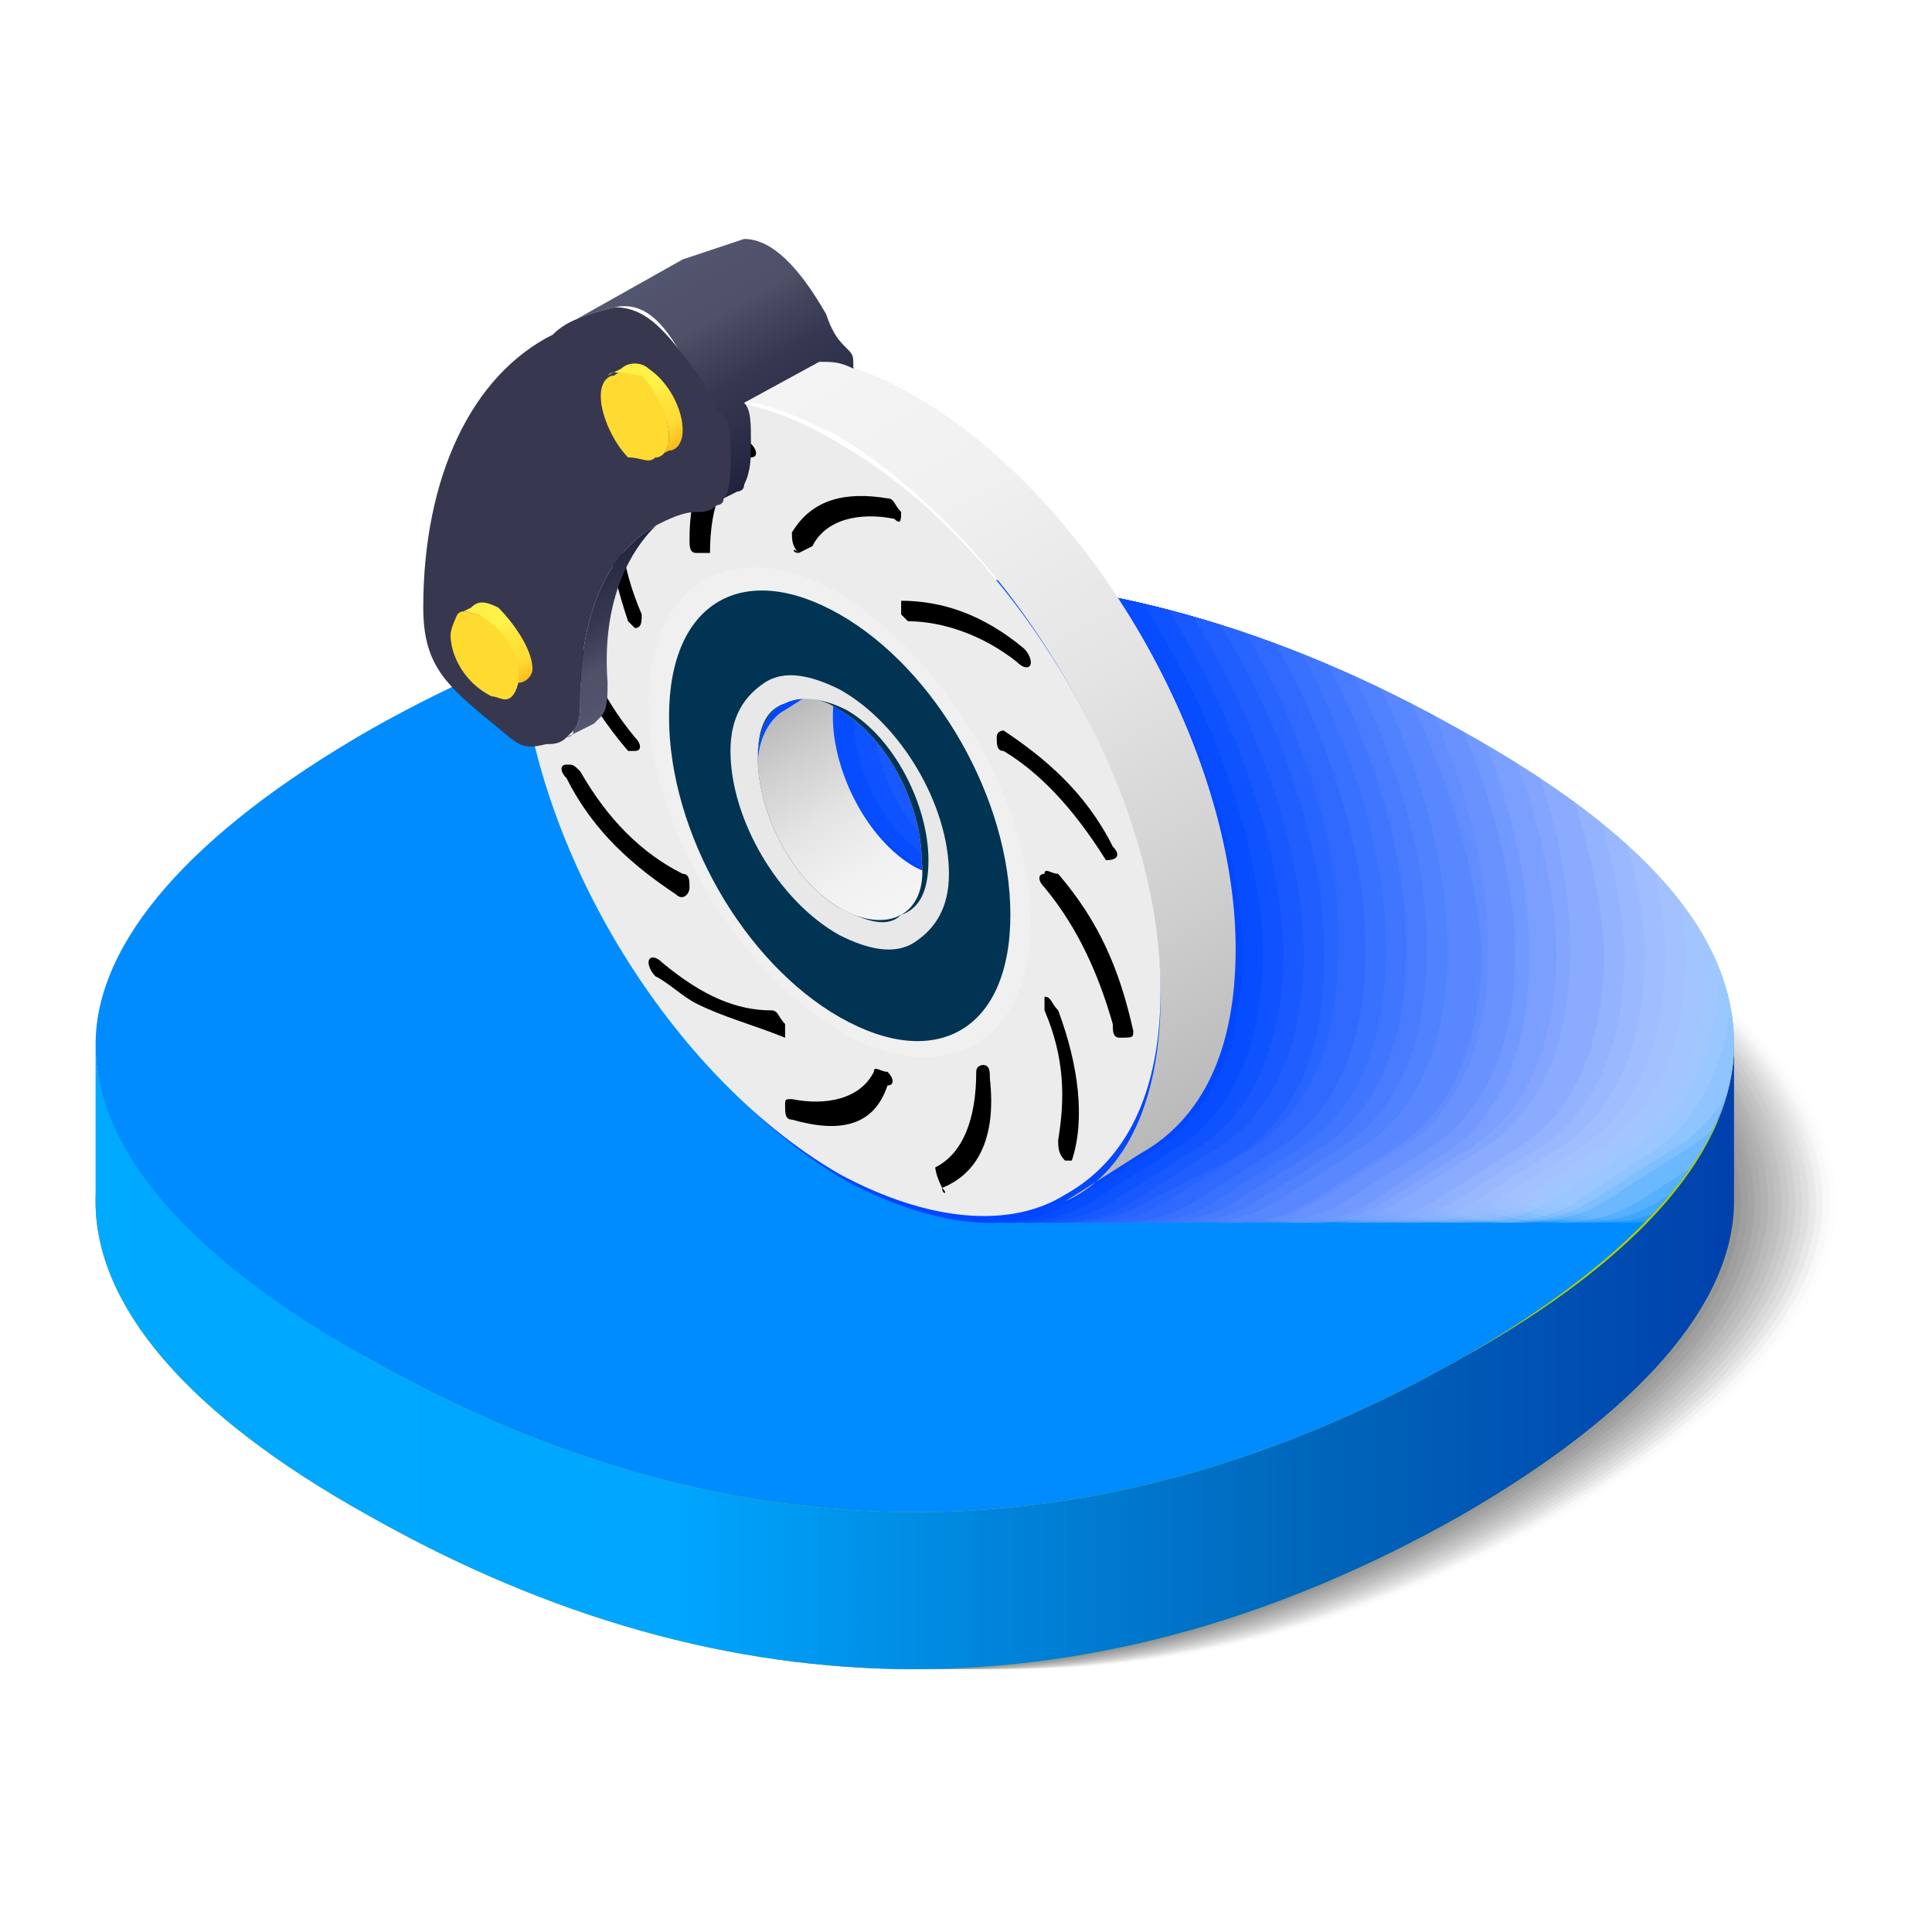 <?xml version="1.0" encoding="utf-8"?>
<!-- Generator: Adobe Illustrator 24.2.1, SVG Export Plug-In . SVG Version: 6.00 Build 0)  -->
<svg version="1.1" id="Layer_2" xmlns="http://www.w3.org/2000/svg" xmlns:xlink="http://www.w3.org/1999/xlink" x="0px" y="0px"
	 viewBox="0 0 28.3 28.3" style="enable-background:new 0 0 28.3 28.3;" xml:space="preserve">
<style type="text/css">
	.st0{opacity:0;fill:#FFFFFF;}
	.st1{opacity:3.030303e-02;fill:#FCFCFC;}
	.st2{opacity:6.060606e-02;fill:#F9F9F9;}
	.st3{opacity:9.090909e-02;fill:#F5F5F5;}
	.st4{opacity:0.121;fill:#F2F2F2;}
	.st5{opacity:0.151;fill:#EFEFEF;}
	.st6{opacity:0.182;fill:#ECECEC;}
	.st7{opacity:0.212;fill:#E8E8E8;}
	.st8{opacity:0.242;fill:#E5E5E5;}
	.st9{opacity:0.273;fill:#E2E2E2;}
	.st10{opacity:0.303;fill:#DFDFDF;}
	.st11{opacity:0.333;fill:#DBDBDB;}
	.st12{opacity:0.364;fill:#D8D8D8;}
	.st13{opacity:0.394;fill:#D5D5D5;}
	.st14{opacity:0.424;fill:#D2D2D2;}
	.st15{opacity:0.455;fill:#CECECE;}
	.st16{opacity:0.485;fill:#CBCBCB;}
	.st17{opacity:0.515;fill:#C8C8C8;}
	.st18{opacity:0.545;fill:#C5C5C5;}
	.st19{opacity:0.576;fill:#C1C1C1;}
	.st20{opacity:0.606;fill:#BEBEBE;}
	.st21{opacity:0.636;fill:#BBBBBB;}
	.st22{opacity:0.667;fill:#B8B8B8;}
	.st23{opacity:0.697;fill:#B4B4B4;}
	.st24{opacity:0.727;fill:#B1B1B1;}
	.st25{opacity:0.758;fill:#AEAEAE;}
	.st26{opacity:0.788;fill:#ABABAB;}
	.st27{opacity:0.818;fill:#A7A7A7;}
	.st28{opacity:0.849;fill:#A4A4A4;}
	.st29{opacity:0.879;fill:#A1A1A1;}
	.st30{opacity:0.909;fill:#9E9E9E;}
	.st31{opacity:0.939;fill:#9A9A9A;}
	.st32{opacity:0.97;fill:#979797;}
	.st33{fill:#949494;}
	.st34{fill:#ABCF00;}
	.st35{fill:url(#SVGID_1_);}
	.st36{fill:#008CFF;}
	.st37{clip-path:url(#SVGID_3_);}
	.st38{opacity:3.030303e-02;fill:#F7F9FF;}
	.st39{opacity:6.060606e-02;fill:#F0F4FF;}
	.st40{opacity:9.090909e-02;fill:#E8EEFF;}
	.st41{opacity:0.121;fill:#E0E9FF;}
	.st42{opacity:0.151;fill:#D8E3FF;}
	.st43{opacity:0.182;fill:#D1DEFF;}
	.st44{opacity:0.212;fill:#C9D8FF;}
	.st45{opacity:0.242;fill:#C1D2FF;}
	.st46{opacity:0.273;fill:#B9CDFF;}
	.st47{opacity:0.303;fill:#B2C7FF;}
	.st48{opacity:0.333;fill:#AAC2FF;}
	.st49{opacity:0.364;fill:#A2BCFF;}
	.st50{opacity:0.394;fill:#9BB7FF;}
	.st51{opacity:0.424;fill:#93B1FF;}
	.st52{opacity:0.455;fill:#8BABFF;}
	.st53{opacity:0.485;fill:#83A6FF;}
	.st54{opacity:0.515;fill:#7CA0FF;}
	.st55{opacity:0.545;fill:#749BFF;}
	.st56{opacity:0.576;fill:#6C95FF;}
	.st57{opacity:0.606;fill:#648FFF;}
	.st58{opacity:0.636;fill:#5D8AFF;}
	.st59{opacity:0.667;fill:#5584FF;}
	.st60{opacity:0.697;fill:#4D7FFF;}
	.st61{opacity:0.727;fill:#4679FF;}
	.st62{opacity:0.758;fill:#3E74FF;}
	.st63{opacity:0.788;fill:#366EFF;}
	.st64{opacity:0.818;fill:#2E68FF;}
	.st65{opacity:0.849;fill:#2763FF;}
	.st66{opacity:0.879;fill:#1F5DFF;}
	.st67{opacity:0.909;fill:#1758FF;}
	.st68{opacity:0.939;fill:#0F52FF;}
	.st69{opacity:0.97;fill:#084DFF;}
	.st70{fill:#0047FF;}
	.st71{fill:url(#SVGID_4_);}
	.st72{fill:url(#SVGID_5_);}
	.st73{fill:#ECECEC;}
	.st74{fill:#F0F0F0;}
	.st75{fill:#003452;}
	.st76{fill:#E8E8E8;}
	.st77{fill:url(#SVGID_6_);}
	.st78{fill:url(#SVGID_7_);}
	.st79{fill:#37384F;}
	.st80{fill:url(#SVGID_8_);}
	.st81{fill:#FFDB32;}
	.st82{fill:url(#SVGID_9_);}
</style>
<g>
	<g>
		<path class="st0" d="M23.1,13c-5.3-3-10.7-3-16,0l0,0c-2.6,1.5-4,3.1-4,4.6c0,1.5,1.3,3.1,4,4.6c5.3,3,10.7,3,16,0
			c2.6-1.5,4-3.1,4-4.6C27,16,25.7,14.5,23.1,13z"/>
		<path class="st1" d="M23,13c-5.3-3-10.7-3-16,0l0,0c-2.6,1.5-4,3.1-4,4.6c0,1.5,1.3,3.1,4,4.6c5.3,3,10.7,3,16,0
			c2.6-1.5,4-3.1,4-4.6C27,16,25.6,14.5,23,13z"/>
		<path class="st2" d="M23,13c-5.3-3-10.7-3-16,0l0,0c-2.6,1.5-4,3.1-4,4.6c0,1.5,1.3,3.1,4,4.6c5.3,3,10.7,3,16,0
			c2.6-1.5,4-3.1,4-4.6C26.9,16,25.6,14.5,23,13z"/>
		<path class="st3" d="M22.9,13c-5.3-3-10.7-3-16,0l0,0c-2.6,1.5-4,3.1-4,4.6c0,1.5,1.3,3.1,4,4.6c5.3,3,10.7,3,16,0
			c2.6-1.5,4-3.1,4-4.6C26.9,16,25.5,14.5,22.9,13z"/>
		<path class="st4" d="M22.9,13c-5.3-3-10.7-3-16,0l0,0c-2.6,1.5-4,3.1-4,4.6c0,1.5,1.3,3.1,4,4.6c5.3,3,10.7,3,16,0
			c2.6-1.5,4-3.1,4-4.6C26.8,16,25.5,14.5,22.9,13z"/>
		<path class="st5" d="M22.8,13c-5.3-3-10.7-3-16,0l0,0c-2.6,1.5-4,3.1-4,4.6c0,1.5,1.3,3.1,4,4.6c5.3,3,10.7,3,16,0
			c2.6-1.5,4-3.1,4-4.6C26.8,16,25.4,14.5,22.8,13z"/>
		<path class="st6" d="M22.8,13c-5.3-3-10.7-3-16,0l0,0c-2.6,1.5-4,3.1-4,4.6c0,1.5,1.3,3.1,4,4.6c5.3,3,10.7,3,16,0
			c2.6-1.5,4-3.1,4-4.6C26.7,16,25.4,14.5,22.8,13z"/>
		<path class="st7" d="M22.7,13c-5.3-3-10.7-3-16,0l0,0c-2.6,1.5-4,3.1-4,4.6c0,1.5,1.3,3.1,4,4.6c5.3,3,10.7,3,16,0
			c2.6-1.5,4-3.1,4-4.6C26.7,16,25.3,14.5,22.7,13z"/>
		<path class="st8" d="M22.7,13c-5.3-3-10.7-3-16,0l0,0c-2.6,1.5-4,3.1-4,4.6c0,1.5,1.3,3.1,4,4.6c5.3,3,10.7,3,16,0
			c2.6-1.5,4-3.1,4-4.6C26.6,16,25.3,14.5,22.7,13z"/>
		<path class="st9" d="M22.6,13c-5.3-3-10.7-3-16,0l0,0c-2.6,1.5-4,3.1-4,4.6c0,1.5,1.3,3.1,4,4.6c5.3,3,10.7,3,16,0
			c2.6-1.5,4-3.1,4-4.6C26.6,16,25.2,14.5,22.6,13z"/>
		<path class="st10" d="M22.6,13c-5.3-3-10.7-3-16,0l0,0c-2.6,1.5-4,3.1-4,4.6c0,1.5,1.3,3.1,4,4.6c5.3,3,10.7,3,16,0
			c2.6-1.5,4-3.1,4-4.6C26.5,16,25.2,14.5,22.6,13z"/>
		<path class="st11" d="M22.5,13c-5.3-3-10.7-3-16,0l0,0c-2.6,1.5-4,3.1-4,4.6c0,1.5,1.3,3.1,4,4.6c5.3,3,10.7,3,16,0
			c2.6-1.5,4-3.1,4-4.6C26.5,16,25.1,14.5,22.5,13z"/>
		<path class="st12" d="M22.5,13c-5.3-3-10.7-3-16,0l0,0c-2.6,1.5-4,3.1-4,4.6c0,1.5,1.3,3.1,4,4.6c5.3,3,10.7,3,16,0
			c2.6-1.5,4-3.1,4-4.6C26.4,16,25.1,14.5,22.5,13z"/>
		<path class="st13" d="M22.4,13c-5.3-3-10.7-3-16,0l0,0c-2.6,1.5-4,3.1-4,4.6c0,1.5,1.3,3.1,4,4.6c5.3,3,10.7,3,16,0
			c2.6-1.5,4-3.1,4-4.6C26.4,16,25,14.5,22.4,13z"/>
		<path class="st14" d="M22.4,13c-5.3-3-10.7-3-16,0l0,0c-2.6,1.5-4,3.1-4,4.6c0,1.5,1.3,3.1,4,4.6c5.3,3,10.7,3,16,0
			c2.6-1.5,4-3.1,4-4.6C26.3,16,25,14.5,22.4,13z"/>
		<path class="st15" d="M22.3,13c-5.3-3-10.7-3-16,0l0,0c-2.6,1.5-4,3.1-4,4.6c0,1.5,1.3,3.1,4,4.6c5.3,3,10.7,3,16,0
			c2.6-1.5,4-3.1,4-4.6C26.3,16,25,14.5,22.3,13z"/>
		<path class="st16" d="M22.3,13c-5.3-3-10.7-3-16,0l0,0c-2.6,1.5-4,3.1-4,4.6c0,1.5,1.3,3.1,4,4.6c5.3,3,10.7,3,16,0
			c2.6-1.5,4-3.1,4-4.6C26.2,16,24.9,14.5,22.3,13z"/>
		<path class="st17" d="M22.2,13c-5.3-3-10.7-3-16,0l0,0c-2.6,1.5-4,3.1-4,4.6c0,1.5,1.3,3.1,4,4.6c5.3,3,10.7,3,16,0
			c2.6-1.5,4-3.1,4-4.6C26.2,16,24.9,14.5,22.2,13z"/>
		<path class="st18" d="M22.2,13c-5.3-3-10.7-3-16,0l0,0c-2.6,1.5-4,3.1-4,4.6c0,1.5,1.3,3.1,4,4.6c5.3,3,10.7,3,16,0
			c2.6-1.5,4-3.1,4-4.6C26.1,16,24.8,14.5,22.2,13z"/>
		<path class="st19" d="M22.1,13c-5.3-3-10.7-3-16,0l0,0c-2.6,1.5-4,3.1-4,4.6c0,1.5,1.3,3.1,4,4.6c5.3,3,10.7,3,16,0
			c2.6-1.5,4-3.1,4-4.6C26.1,16,24.8,14.5,22.1,13z"/>
		<path class="st20" d="M22.1,13c-5.3-3-10.7-3-16,0l0,0c-2.6,1.5-4,3.1-4,4.6c0,1.5,1.3,3.1,4,4.6c5.3,3,10.7,3,16,0
			c2.6-1.5,4-3.1,4-4.6C26,16,24.7,14.5,22.1,13z"/>
		<path class="st21" d="M22,13c-5.3-3-10.7-3-16,0l0,0c-2.6,1.5-4,3.1-4,4.6c0,1.5,1.3,3.1,4,4.6c5.3,3,10.7,3,16,0
			c2.6-1.5,4-3.1,4-4.6C26,16,24.7,14.5,22,13z"/>
		<path class="st22" d="M22,13c-5.3-3-10.7-3-16,0l0,0c-2.6,1.5-4,3.1-4,4.6c0,1.5,1.3,3.1,4,4.6c5.3,3,10.7,3,16,0
			c2.6-1.5,4-3.1,4-4.6C25.9,16,24.6,14.5,22,13z"/>
		<path class="st23" d="M21.9,13c-5.3-3-10.7-3-16,0l0,0c-2.6,1.5-4,3.1-4,4.6c0,1.5,1.3,3.1,4,4.6c5.3,3,10.7,3,16,0
			c2.6-1.5,4-3.1,4-4.6C25.9,16,24.6,14.5,21.9,13z"/>
		<path class="st24" d="M21.9,13c-5.3-3-10.7-3-16,0l0,0c-2.6,1.5-4,3.1-4,4.6c0,1.5,1.3,3.1,4,4.6c5.3,3,10.7,3,16,0
			c2.6-1.5,4-3.1,4-4.6C25.8,16,24.5,14.5,21.9,13z"/>
		<path class="st25" d="M21.8,13c-5.3-3-10.7-3-16,0l0,0c-2.6,1.5-4,3.1-4,4.6c0,1.5,1.3,3.1,4,4.6c5.3,3,10.7,3,16,0
			c2.6-1.5,4-3.1,4-4.6C25.8,16,24.5,14.5,21.8,13z"/>
		<path class="st26" d="M21.8,13c-5.3-3-10.7-3-16,0l0,0c-2.6,1.5-4,3.1-4,4.6c0,1.5,1.3,3.1,4,4.6c5.3,3,10.7,3,16,0
			c2.6-1.5,4-3.1,4-4.6C25.7,16,24.4,14.5,21.8,13z"/>
		<path class="st27" d="M21.7,13c-5.3-3-10.7-3-16,0l0,0c-2.6,1.5-4,3.1-4,4.6c0,1.5,1.3,3.1,4,4.6c5.3,3,10.7,3,16,0
			c2.6-1.5,4-3.1,4-4.6C25.7,16,24.4,14.5,21.7,13z"/>
		<path class="st28" d="M21.7,13c-5.3-3-10.7-3-16,0l0,0c-2.6,1.5-4,3.1-4,4.6c0,1.5,1.3,3.1,4,4.6c5.3,3,10.7,3,16,0
			c2.6-1.5,4-3.1,4-4.6C25.6,16,24.3,14.5,21.7,13z"/>
		<path class="st29" d="M21.6,13c-5.3-3-10.7-3-16,0l0,0c-2.6,1.5-4,3.1-4,4.6c0,1.5,1.3,3.1,4,4.6c5.3,3,10.7,3,16,0
			c2.6-1.5,4-3.1,4-4.6C25.6,16,24.3,14.5,21.6,13z"/>
		<path class="st30" d="M21.6,13c-5.3-3-10.7-3-16,0l0,0c-2.6,1.5-4,3.1-4,4.6c0,1.5,1.3,3.1,4,4.6c5.3,3,10.7,3,16,0
			c2.6-1.5,4-3.1,4-4.6C25.5,16,24.2,14.5,21.6,13z"/>
		<path class="st31" d="M21.5,13c-5.3-3-10.7-3-16,0l0,0c-2.6,1.5-4,3.1-4,4.6c0,1.5,1.3,3.1,4,4.6c5.3,3,10.7,3,16,0
			c2.6-1.5,4-3.1,4-4.6C25.5,16,24.2,14.5,21.5,13z"/>
		<path class="st32" d="M21.5,13c-5.3-3-10.7-3-16,0l0,0c-2.6,1.5-4,3.1-4,4.6c0,1.5,1.3,3.1,4,4.6c5.3,3,10.7,3,16,0
			c2.6-1.5,4-3.1,4-4.6C25.4,16,24.1,14.5,21.5,13z"/>
		<path class="st33" d="M21.4,13c-5.3-3-10.7-3-16,0l0,0c-2.6,1.5-4,3.1-4,4.6c0,1.5,1.3,3.1,4,4.6c5.3,3,10.7,3,16,0
			c2.6-1.5,4-3.1,4-4.6C25.4,16,24.1,14.5,21.4,13z"/>
	</g>
	<g>
		<path class="st34" d="M21.4,13c-5.3-3-10.7-3-16,0l0,0c-2.6,1.5-4,3.1-4,4.6c0,1.5,1.3,3.1,4,4.6c5.3,3,10.7,3,16,0
			c2.6-1.5,4-3.1,4-4.6C25.4,16,24.1,14.5,21.4,13z"/>
		
			<linearGradient id="SVGID_1_" gradientUnits="userSpaceOnUse" x1="-207.385" y1="25.678" x2="-183.454" y2="25.678" gradientTransform="matrix(1 0 0 1 208.833 -5.79)">
			<stop  offset="0" style="stop-color:#00AAFF"/>
			<stop  offset="3.940326e-02" style="stop-color:#00A9FF"/>
			<stop  offset="0.352" style="stop-color:#00A6FF"/>
			<stop  offset="0.537" style="stop-color:#0086DD"/>
			<stop  offset="0.744" style="stop-color:#0066BA"/>
			<stop  offset="1" style="stop-color:#0041AD"/>
		</linearGradient>
		<path class="st35" d="M21.4,19.9c-5.3,3-10.7,3-16,0c-2.6-1.5-4-3.1-4-4.6v2.3c0,1.5,1.3,3.1,4,4.6c5.3,3,10.7,3,16,0
			c2.6-1.5,4-3.1,4-4.6v-2.3C25.4,16.8,24.1,18.4,21.4,19.9z"/>
		<path class="st36" d="M21.4,10.7c-5.3-3-10.7-3-16,0l0,0c-2.6,1.5-4,3.1-4,4.6s1.3,3.1,4,4.6c5.3,3,10.7,3,16,0
			c2.6-1.5,4-3.1,4-4.6C25.4,13.7,24.1,12.2,21.4,10.7z"/>
	</g>
	<g>
		<defs>
			<path id="SVGID_2_" d="M21.4,10.7c-5.3-3-10.7-3-16,0l0,0c-2.6,1.5-4,3.1-4,4.6s1.3,3.1,4,4.6c5.3,3,10.7,3,16,0
				c2.6-1.5,4-3.1,4-4.6C25.4,13.7,24.1,12.2,21.4,10.7z"/>
		</defs>
		<clipPath id="SVGID_3_">
			<use xlink:href="#SVGID_2_"  style="overflow:visible;"/>
		</clipPath>
		<g class="st37">
			<path class="st0" d="M26.8,13.2c0.1,0.5,0.1,0.9,0.1,1.4c0,0.8-0.2,1.5-0.4,2c0.3-0.5,0.4-1.2,0.4-2C27,14.2,26.9,13.7,26.8,13.2
				z M23.1,13.4L23.1,13.4L23.1,13.4L23.1,13.4z M23.4,5.8c-0.3-0.2-0.6-0.3-0.9-0.4c0-0.2,0-0.2-0.1-0.3c-0.1-0.1-0.2-0.2-0.3-0.5
				c-0.4-0.7-0.8-1.1-1.2-1.1c-0.3,0.1-0.6,0.2-0.9,0.3l-1.5,0.9l0,0L18,4.9c0.3-0.2,0.6-0.3,0.9-0.3c0.1,0,0.3,0,0.4,0
				c-0.1-0.1-0.2-0.1-0.4,0c-0.3,0.1-0.6,0.2-0.9,0.3c0,0,0,0,0,0c-1.1,0.6-1.8,2.1-1.8,4c0,0.8,0.3,1.1,0.9,1.6
				c0.4,0.3,0.5,0.5,0.8,0.4c0.6,2.5,2.4,5.2,4.5,6.4c1.3,0.7,2.5,0.8,3.3,0.3l0,0l1.1-0.7c0.9-0.5,1.4-1.5,1.4-3
				C28.1,11,26,7.3,23.4,5.8z M20.9,5.9L20.9,5.9c0.2,0,0.4,0.1,0.6,0.2C21.3,6,21.1,6,20.9,5.9z M22.7,13.5c-0.1,0-0.1,0-0.2,0
				c0,0,0,0,0,0c0,0-0.1,0-0.1-0.1C22.5,13.5,22.7,13.5,22.7,13.5C22.8,13.5,22.8,13.5,22.7,13.5z M23,13.5C23,13.5,23,13.5,23,13.5
				c-0.1,0-0.2,0-0.2,0c0,0,0,0,0,0C22.9,13.5,23,13.5,23,13.5C23.1,13.4,23.1,13.4,23,13.5z M23.5,12.7
				C23.5,12.7,23.4,12.7,23.5,12.7c-0.8-0.4-1.3-1.4-1.3-2.2c0,0,0-0.1,0-0.1c0,0,0.1,0,0.1,0c0.7,0.4,1.2,1.4,1.2,2.2
				C23.5,12.7,23.5,12.7,23.5,12.7z"/>
			<path class="st38" d="M26.5,13.2c0.1,0.5,0.1,0.9,0.1,1.4c0,0.8-0.2,1.5-0.4,2c0.3-0.5,0.4-1.2,0.4-2
				C26.7,14.2,26.6,13.7,26.5,13.2z M22.8,13.4L22.8,13.4L22.8,13.4L22.8,13.4z M23.1,5.8c-0.3-0.2-0.6-0.3-0.9-0.4
				c0-0.2,0-0.2-0.1-0.3c-0.1-0.1-0.2-0.2-0.3-0.5c-0.4-0.7-0.8-1.1-1.2-1.1c-0.3,0.1-0.6,0.2-0.9,0.3l-1.5,0.9l0,0l-0.4,0.2
				c0.3-0.2,0.6-0.3,0.9-0.3c0.1,0,0.3,0,0.4,0c-0.1-0.1-0.2-0.1-0.4,0c-0.3,0.1-0.6,0.2-0.9,0.3c0,0,0,0,0,0
				c-1.1,0.6-1.8,2.1-1.8,4c0,0.8,0.3,1.1,0.9,1.6c0.4,0.3,0.5,0.5,0.8,0.4c0.6,2.5,2.4,5.2,4.5,6.4c1.3,0.7,2.5,0.8,3.3,0.3l0,0
				l1.1-0.7c0.9-0.5,1.4-1.5,1.4-3C27.8,11,25.7,7.3,23.1,5.8z M20.6,5.9L20.6,5.9C20.8,6,21,6,21.2,6.1C21,6,20.8,6,20.6,5.9z
				 M22.4,13.5c-0.1,0-0.1,0-0.2,0c0,0,0,0,0,0c0,0-0.1,0-0.1-0.1C22.2,13.5,22.4,13.5,22.4,13.5C22.5,13.5,22.5,13.5,22.4,13.5z
				 M22.7,13.5C22.7,13.5,22.7,13.5,22.7,13.5c-0.1,0-0.2,0-0.2,0c0,0,0,0,0,0C22.6,13.5,22.7,13.5,22.7,13.5
				C22.8,13.4,22.8,13.4,22.7,13.5z M23.2,12.7C23.2,12.7,23.1,12.7,23.2,12.7c-0.8-0.4-1.3-1.4-1.3-2.2c0,0,0-0.1,0-0.1
				c0,0,0.1,0,0.1,0c0.7,0.4,1.2,1.4,1.2,2.2C23.2,12.7,23.2,12.7,23.2,12.7z"/>
			<path class="st39" d="M26.2,13.2c0.1,0.5,0.1,0.9,0.1,1.4c0,0.8-0.2,1.5-0.4,2c0.3-0.5,0.4-1.2,0.4-2
				C26.4,14.2,26.3,13.7,26.2,13.2z M22.5,13.4L22.5,13.4L22.5,13.4L22.5,13.4z M22.8,5.8c-0.3-0.2-0.6-0.3-0.9-0.4
				c0-0.2,0-0.2-0.1-0.3c-0.1-0.1-0.2-0.2-0.3-0.5c-0.4-0.7-0.8-1.1-1.2-1.1c-0.3,0.1-0.6,0.2-0.9,0.3l-1.5,0.9l0,0l-0.4,0.2
				c0.3-0.2,0.6-0.3,0.9-0.3c0.1,0,0.3,0,0.4,0c-0.1-0.1-0.2-0.1-0.4,0c-0.3,0.1-0.6,0.2-0.9,0.3c0,0,0,0,0,0
				c-1.1,0.6-1.8,2.1-1.8,4c0,0.8,0.3,1.1,0.9,1.6c0.4,0.3,0.5,0.5,0.8,0.4c0.6,2.5,2.4,5.2,4.5,6.4c1.3,0.7,2.5,0.8,3.3,0.3l0,0
				l1.1-0.7c0.9-0.5,1.4-1.5,1.4-3C27.5,11,25.4,7.3,22.8,5.8z M20.3,5.9L20.3,5.9c0.2,0,0.4,0.1,0.6,0.2C20.7,6,20.5,6,20.3,5.9z
				 M22.1,13.5c-0.1,0-0.1,0-0.2,0c0,0,0,0,0,0c0,0-0.1,0-0.1-0.1C21.9,13.5,22.1,13.5,22.1,13.5C22.2,13.5,22.2,13.5,22.1,13.5z
				 M22.4,13.5C22.4,13.5,22.4,13.5,22.4,13.5c-0.1,0-0.2,0-0.2,0c0,0,0,0,0,0C22.3,13.5,22.4,13.5,22.4,13.5
				C22.5,13.4,22.5,13.4,22.4,13.5z M22.9,12.7C22.9,12.7,22.8,12.7,22.9,12.7c-0.8-0.4-1.3-1.4-1.3-2.2c0,0,0-0.1,0-0.1
				c0,0,0.1,0,0.1,0c0.7,0.4,1.2,1.4,1.2,2.2C22.9,12.7,22.9,12.7,22.9,12.7z"/>
			<path class="st40" d="M25.9,13.2c0.1,0.5,0.1,0.9,0.1,1.4c0,0.8-0.2,1.5-0.4,2c0.3-0.5,0.4-1.2,0.4-2
				C26.1,14.2,26,13.7,25.9,13.2z M22.2,13.4L22.2,13.4L22.2,13.4L22.2,13.4z M22.5,5.8c-0.3-0.2-0.6-0.3-0.9-0.4
				c0-0.2,0-0.2-0.1-0.3c-0.1-0.1-0.2-0.2-0.3-0.5c-0.4-0.7-0.8-1.1-1.2-1.1c-0.3,0.1-0.6,0.2-0.9,0.3l-1.5,0.9l0,0l-0.4,0.2
				c0.3-0.2,0.6-0.3,0.9-0.3c0.1,0,0.3,0,0.4,0c-0.1-0.1-0.2-0.1-0.4,0c-0.3,0.1-0.6,0.2-0.9,0.3c0,0,0,0,0,0
				c-1.1,0.6-1.8,2.1-1.8,4c0,0.8,0.3,1.1,0.9,1.6c0.4,0.3,0.5,0.5,0.8,0.4c0.6,2.5,2.4,5.2,4.5,6.4c1.3,0.7,2.5,0.8,3.3,0.3l0,0
				l1.1-0.7c0.9-0.5,1.4-1.5,1.4-3C27.2,11,25.1,7.3,22.5,5.8z M20,5.9L20,5.9c0.2,0,0.4,0.1,0.6,0.2C20.4,6,20.2,6,20,5.9z
				 M21.8,13.5c-0.1,0-0.1,0-0.2,0c0,0,0,0,0,0c0,0-0.1,0-0.1-0.1C21.6,13.5,21.8,13.5,21.8,13.5C21.9,13.5,21.9,13.5,21.8,13.5z
				 M22.1,13.5C22.1,13.5,22.1,13.5,22.1,13.5c-0.1,0-0.2,0-0.2,0c0,0,0,0,0,0C22,13.5,22.1,13.5,22.1,13.5
				C22.2,13.4,22.2,13.4,22.1,13.5z M22.6,12.7C22.6,12.7,22.5,12.7,22.6,12.7c-0.8-0.4-1.3-1.4-1.3-2.2c0,0,0-0.1,0-0.1
				c0,0,0.1,0,0.1,0c0.7,0.4,1.2,1.4,1.2,2.2C22.6,12.7,22.6,12.7,22.6,12.7z"/>
			<path class="st41" d="M25.6,13.2c0.1,0.5,0.1,0.9,0.1,1.4c0,0.8-0.2,1.5-0.4,2c0.3-0.5,0.4-1.2,0.4-2
				C25.8,14.2,25.7,13.7,25.6,13.2z M21.9,13.4L21.9,13.4L21.9,13.4L21.9,13.4z M22.2,5.8c-0.3-0.2-0.6-0.3-0.9-0.4
				c0-0.2,0-0.2-0.1-0.3c-0.1-0.1-0.2-0.2-0.3-0.5c-0.4-0.7-0.8-1.1-1.2-1.1c-0.3,0.1-0.6,0.2-0.9,0.3l-1.5,0.9l0,0l-0.4,0.2
				c0.3-0.2,0.6-0.3,0.9-0.3c0.1,0,0.3,0,0.4,0c-0.1-0.1-0.2-0.1-0.4,0c-0.3,0.1-0.6,0.2-0.9,0.3c0,0,0,0,0,0
				c-1.1,0.6-1.8,2.1-1.8,4c0,0.8,0.3,1.1,0.9,1.6c0.4,0.3,0.5,0.5,0.8,0.4c0.6,2.5,2.4,5.2,4.5,6.4c1.3,0.7,2.5,0.8,3.3,0.3l0,0
				l1.1-0.7c0.9-0.5,1.4-1.5,1.4-3C26.9,11,24.8,7.3,22.2,5.8z M19.7,5.9L19.7,5.9c0.2,0,0.4,0.1,0.6,0.2C20.1,6,19.9,6,19.7,5.9z
				 M21.5,13.5c-0.1,0-0.1,0-0.2,0c0,0,0,0,0,0c0,0-0.1,0-0.1-0.1C21.3,13.5,21.5,13.5,21.5,13.5C21.6,13.5,21.6,13.5,21.5,13.5z
				 M21.8,13.5C21.8,13.5,21.8,13.5,21.8,13.5c-0.1,0-0.2,0-0.2,0c0,0,0,0,0,0C21.7,13.5,21.8,13.5,21.8,13.5
				C21.9,13.4,21.9,13.4,21.8,13.5z M22.3,12.7C22.3,12.7,22.2,12.7,22.3,12.7c-0.8-0.4-1.3-1.4-1.3-2.2c0,0,0-0.1,0-0.1
				c0,0,0.1,0,0.1,0c0.7,0.4,1.2,1.4,1.2,2.2C22.3,12.7,22.3,12.7,22.3,12.7z"/>
			<path class="st42" d="M25.3,13.2c0.1,0.5,0.1,0.9,0.1,1.4c0,0.8-0.2,1.5-0.4,2c0.3-0.5,0.4-1.2,0.4-2
				C25.4,14.2,25.4,13.7,25.3,13.2z M21.6,13.4L21.6,13.4L21.6,13.4L21.6,13.4z M21.9,5.8c-0.3-0.2-0.6-0.3-0.9-0.4
				c0-0.2,0-0.2-0.1-0.3c-0.1-0.1-0.2-0.2-0.3-0.5c-0.4-0.7-0.8-1.1-1.2-1.1c-0.3,0.1-0.6,0.2-0.9,0.3l-1.5,0.9l0,0l-0.4,0.2
				c0.3-0.2,0.6-0.3,0.9-0.3c0.1,0,0.3,0,0.4,0c-0.1-0.1-0.2-0.1-0.4,0c-0.3,0.1-0.6,0.2-0.9,0.3c0,0,0,0,0,0
				c-1.1,0.6-1.8,2.1-1.8,4c0,0.8,0.3,1.1,0.9,1.6c0.4,0.3,0.5,0.5,0.8,0.4c0.6,2.5,2.4,5.2,4.5,6.4c1.3,0.7,2.5,0.8,3.3,0.3l0,0
				l1.1-0.7c0.9-0.5,1.4-1.5,1.4-3C26.6,11,24.5,7.3,21.9,5.8z M19.4,5.9L19.4,5.9C19.6,6,19.8,6,20,6.1C19.8,6,19.6,6,19.4,5.9z
				 M21.2,13.5c-0.1,0-0.1,0-0.2,0c0,0,0,0,0,0c0,0-0.1,0-0.1-0.1C21,13.5,21.2,13.5,21.2,13.5C21.3,13.5,21.3,13.5,21.2,13.5z
				 M21.5,13.5C21.5,13.5,21.5,13.5,21.5,13.5c-0.1,0-0.2,0-0.2,0c0,0,0,0,0,0C21.4,13.5,21.5,13.5,21.5,13.5
				C21.6,13.4,21.6,13.4,21.5,13.5z M22,12.7C22,12.7,21.9,12.7,22,12.7c-0.8-0.4-1.3-1.4-1.3-2.2c0,0,0-0.1,0-0.1c0,0,0.1,0,0.1,0
				c0.7,0.4,1.2,1.4,1.2,2.2C22,12.7,22,12.7,22,12.7z"/>
			<path class="st43" d="M25,13.2c0.1,0.5,0.1,0.9,0.1,1.4c0,0.8-0.2,1.5-0.4,2c0.3-0.5,0.4-1.2,0.4-2C25.1,14.2,25.1,13.7,25,13.2z
				 M21.3,13.4L21.3,13.4L21.3,13.4L21.3,13.4z M21.6,5.8c-0.3-0.2-0.6-0.3-0.9-0.4c0-0.2,0-0.2-0.1-0.3c-0.1-0.1-0.2-0.2-0.3-0.5
				c-0.4-0.7-0.8-1.1-1.2-1.1c-0.3,0.1-0.6,0.2-0.9,0.3l-1.5,0.9l0,0l-0.4,0.2c0.3-0.2,0.6-0.3,0.9-0.3c0.1,0,0.3,0,0.4,0
				c-0.1-0.1-0.2-0.1-0.4,0c-0.3,0.1-0.6,0.2-0.9,0.3c0,0,0,0,0,0c-1.1,0.6-1.8,2.1-1.8,4c0,0.8,0.3,1.1,0.9,1.6
				c0.4,0.3,0.5,0.5,0.8,0.4c0.6,2.5,2.4,5.2,4.5,6.4c1.3,0.7,2.5,0.8,3.3,0.3l0,0l1.1-0.7c0.9-0.5,1.4-1.5,1.4-3
				C26.3,11,24.2,7.3,21.6,5.8z M19.1,5.9L19.1,5.9c0.2,0,0.4,0.1,0.6,0.2C19.5,6,19.3,6,19.1,5.9z M20.9,13.5c-0.1,0-0.1,0-0.2,0
				c0,0,0,0,0,0c0,0-0.1,0-0.1-0.1C20.7,13.5,20.9,13.5,20.9,13.5C21,13.5,21,13.5,20.9,13.5z M21.2,13.5
				C21.2,13.5,21.2,13.5,21.2,13.5c-0.1,0-0.2,0-0.2,0c0,0,0,0,0,0C21.1,13.5,21.2,13.5,21.2,13.5C21.3,13.4,21.3,13.4,21.2,13.5z
				 M21.7,12.7C21.7,12.7,21.6,12.7,21.7,12.7c-0.8-0.4-1.3-1.4-1.3-2.2c0,0,0-0.1,0-0.1c0,0,0.1,0,0.1,0c0.7,0.4,1.2,1.4,1.2,2.2
				C21.7,12.7,21.7,12.7,21.7,12.7z"/>
			<path class="st44" d="M24.7,13.2c0.1,0.5,0.1,0.9,0.1,1.4c0,0.8-0.2,1.5-0.4,2c0.3-0.5,0.4-1.2,0.4-2
				C24.8,14.2,24.8,13.7,24.7,13.2z M21,13.4L21,13.4L21,13.4L21,13.4z M21.3,5.8c-0.3-0.2-0.6-0.3-0.9-0.4c0-0.2,0-0.2-0.1-0.3
				c-0.1-0.1-0.2-0.2-0.3-0.5c-0.4-0.7-0.8-1.1-1.2-1.1c-0.3,0.1-0.6,0.2-0.9,0.3l-1.5,0.9l0,0l-0.4,0.2c0.3-0.2,0.6-0.3,0.9-0.3
				c0.1,0,0.3,0,0.4,0c-0.1-0.1-0.2-0.1-0.4,0c-0.3,0.1-0.6,0.2-0.9,0.3c0,0,0,0,0,0C14.8,5.5,14,7,14,8.9c0,0.8,0.3,1.1,0.9,1.6
				c0.4,0.3,0.5,0.5,0.8,0.4c0.6,2.5,2.4,5.2,4.5,6.4c1.3,0.7,2.5,0.8,3.3,0.3l0,0l1.1-0.7c0.9-0.5,1.4-1.5,1.4-3
				C26,11,23.9,7.3,21.3,5.8z M18.8,5.9L18.8,5.9c0.2,0,0.4,0.1,0.6,0.2C19.2,6,18.9,6,18.8,5.9z M20.6,13.5c-0.1,0-0.1,0-0.2,0
				c0,0,0,0,0,0c0,0-0.1,0-0.1-0.1C20.4,13.5,20.6,13.5,20.6,13.5C20.7,13.5,20.7,13.5,20.6,13.5z M20.9,13.5
				C20.9,13.5,20.9,13.5,20.9,13.5c-0.1,0-0.2,0-0.2,0c0,0,0,0,0,0C20.8,13.5,20.9,13.5,20.9,13.5C21,13.4,21,13.4,20.9,13.5z
				 M21.4,12.7C21.4,12.7,21.3,12.7,21.4,12.7c-0.8-0.4-1.3-1.4-1.3-2.2c0,0,0-0.1,0-0.1c0,0,0.1,0,0.1,0c0.7,0.4,1.2,1.4,1.2,2.2
				C21.4,12.7,21.4,12.7,21.4,12.7z"/>
			<path class="st45" d="M24.4,13.2c0.1,0.5,0.1,0.9,0.1,1.4c0,0.8-0.2,1.5-0.4,2c0.3-0.5,0.4-1.2,0.4-2
				C24.5,14.2,24.5,13.7,24.4,13.2z M20.7,13.4L20.7,13.4L20.7,13.4L20.7,13.4z M21,5.8c-0.3-0.2-0.6-0.3-0.9-0.4
				C20,5.2,20,5.1,20,5c-0.1-0.1-0.2-0.2-0.3-0.5c-0.4-0.7-0.8-1.1-1.2-1.1c-0.3,0.1-0.6,0.2-0.9,0.3L16,4.7l0,0l-0.4,0.2
				c0.3-0.2,0.6-0.3,0.9-0.3c0.1,0,0.3,0,0.4,0c-0.1-0.1-0.2-0.1-0.4,0c-0.3,0.1-0.6,0.2-0.9,0.3c0,0,0,0,0,0
				c-1.1,0.6-1.8,2.1-1.8,4c0,0.8,0.3,1.1,0.9,1.6c0.4,0.3,0.5,0.5,0.8,0.4c0.6,2.5,2.4,5.2,4.5,6.4c1.3,0.7,2.5,0.8,3.3,0.3l0,0
				l1.1-0.7c0.9-0.5,1.4-1.5,1.4-3C25.7,11,23.6,7.3,21,5.8z M18.5,5.9L18.5,5.9c0.2,0,0.4,0.1,0.6,0.2C18.8,6,18.6,6,18.5,5.9z
				 M20.3,13.5c-0.1,0-0.1,0-0.2,0c0,0,0,0,0,0c0,0-0.1,0-0.1-0.1C20.1,13.5,20.3,13.5,20.3,13.5C20.4,13.5,20.3,13.5,20.3,13.5z
				 M20.6,13.5C20.6,13.5,20.6,13.5,20.6,13.5c-0.1,0-0.2,0-0.2,0c0,0,0,0,0,0C20.5,13.5,20.6,13.5,20.6,13.5
				C20.7,13.4,20.7,13.4,20.6,13.5z M21.1,12.7C21.1,12.7,21,12.7,21.1,12.7c-0.8-0.4-1.3-1.4-1.3-2.2c0,0,0-0.1,0-0.1
				c0,0,0.1,0,0.1,0c0.7,0.4,1.2,1.4,1.2,2.2C21.1,12.7,21.1,12.7,21.1,12.7z"/>
			<path class="st46" d="M24.1,13.2c0.1,0.5,0.1,0.9,0.1,1.4c0,0.8-0.2,1.5-0.4,2c0.3-0.5,0.4-1.2,0.4-2
				C24.2,14.2,24.2,13.7,24.1,13.2z M20.4,13.4L20.4,13.4L20.4,13.4L20.4,13.4z M20.7,5.8c-0.3-0.2-0.6-0.3-0.9-0.4
				c0-0.2,0-0.2-0.1-0.3c-0.1-0.1-0.2-0.2-0.3-0.5c-0.4-0.7-0.8-1.1-1.2-1.1c-0.3,0.1-0.6,0.2-0.9,0.3l-1.5,0.9l0,0l-0.4,0.2
				c0.3-0.2,0.6-0.3,0.9-0.3c0.1,0,0.3,0,0.4,0c-0.1-0.1-0.2-0.1-0.4,0c-0.3,0.1-0.6,0.2-0.9,0.3c0,0,0,0,0,0
				c-1.1,0.6-1.8,2.1-1.8,4c0,0.8,0.3,1.1,0.9,1.6c0.4,0.3,0.5,0.5,0.8,0.4c0.6,2.5,2.4,5.2,4.5,6.4c1.3,0.7,2.5,0.8,3.3,0.3l0,0
				L24,17c0.9-0.5,1.4-1.5,1.4-3C25.4,11,23.3,7.3,20.7,5.8z M18.1,5.9L18.1,5.9c0.2,0,0.4,0.1,0.6,0.2C18.5,6,18.3,6,18.1,5.9z
				 M20,13.5c-0.1,0-0.1,0-0.2,0c0,0,0,0,0,0c0,0-0.1,0-0.1-0.1C19.8,13.5,20,13.5,20,13.5C20.1,13.5,20,13.5,20,13.5z M20.3,13.5
				C20.3,13.5,20.3,13.5,20.3,13.5c-0.1,0-0.2,0-0.2,0c0,0,0,0,0,0C20.2,13.5,20.3,13.5,20.3,13.5C20.4,13.4,20.4,13.4,20.3,13.5z
				 M20.8,12.7C20.8,12.7,20.7,12.7,20.8,12.7c-0.8-0.4-1.3-1.4-1.3-2.2c0,0,0-0.1,0-0.1c0,0,0.1,0,0.1,0c0.7,0.4,1.2,1.4,1.2,2.2
				C20.8,12.7,20.8,12.7,20.8,12.7z"/>
			<path class="st47" d="M23.8,13.2c0.1,0.5,0.1,0.9,0.1,1.4c0,0.8-0.2,1.5-0.4,2c0.3-0.5,0.4-1.2,0.4-2
				C23.9,14.2,23.9,13.7,23.8,13.2z M20.1,13.4L20.1,13.4L20.1,13.4L20.1,13.4z M20.4,5.8c-0.3-0.2-0.6-0.3-0.9-0.4
				c0-0.2,0-0.2-0.1-0.3c-0.1-0.1-0.2-0.2-0.3-0.5c-0.4-0.7-0.8-1.1-1.2-1.1c-0.3,0.1-0.6,0.2-0.9,0.3l-1.5,0.9l0,0L15,4.9
				c0.3-0.2,0.6-0.3,0.9-0.3c0.1,0,0.3,0,0.4,0c-0.1-0.1-0.2-0.1-0.4,0c-0.3,0.1-0.6,0.2-0.9,0.3c0,0,0,0,0,0
				c-1.1,0.6-1.8,2.1-1.8,4c0,0.8,0.3,1.1,0.9,1.6c0.4,0.3,0.5,0.5,0.8,0.4c0.6,2.5,2.4,5.2,4.5,6.4c1.3,0.7,2.5,0.8,3.3,0.3l0,0
				l1.1-0.7c0.9-0.5,1.4-1.5,1.4-3C25.1,11,23,7.3,20.4,5.8z M17.8,5.9L17.8,5.9C18,6,18.2,6,18.5,6.1C18.2,6,18,6,17.8,5.9z
				 M19.7,13.5c-0.1,0-0.1,0-0.2,0c0,0,0,0,0,0c0,0-0.1,0-0.1-0.1C19.5,13.5,19.6,13.5,19.7,13.5C19.8,13.5,19.7,13.5,19.7,13.5z
				 M20,13.5C20,13.5,20,13.5,20,13.5c-0.1,0-0.2,0-0.2,0c0,0,0,0,0,0C19.9,13.5,20,13.5,20,13.5C20.1,13.4,20.1,13.4,20,13.5z
				 M20.5,12.7C20.4,12.7,20.4,12.7,20.5,12.7c-0.8-0.4-1.3-1.4-1.3-2.2c0,0,0-0.1,0-0.1c0,0,0.1,0,0.1,0c0.7,0.4,1.2,1.4,1.2,2.2
				C20.5,12.7,20.5,12.7,20.5,12.7z"/>
			<path class="st48" d="M23.5,13.2c0.1,0.5,0.1,0.9,0.1,1.4c0,0.8-0.2,1.5-0.4,2c0.3-0.5,0.4-1.2,0.4-2
				C23.6,14.2,23.6,13.7,23.5,13.2z M19.8,13.4L19.8,13.4L19.8,13.4L19.8,13.4z M20.1,5.8c-0.3-0.2-0.6-0.3-0.9-0.4
				c0-0.2,0-0.2-0.1-0.3c-0.1-0.1-0.2-0.2-0.3-0.5c-0.4-0.7-0.8-1.1-1.2-1.1c-0.3,0.1-0.6,0.2-0.9,0.3l-1.5,0.9l0,0l-0.4,0.2
				c0.3-0.2,0.6-0.3,0.9-0.3c0.1,0,0.3,0,0.4,0c-0.1-0.1-0.2-0.1-0.4,0c-0.3,0.1-0.6,0.2-0.9,0.3c0,0,0,0,0,0
				c-1.1,0.6-1.8,2.1-1.8,4c0,0.8,0.3,1.1,0.9,1.6c0.4,0.3,0.5,0.5,0.8,0.4c0.6,2.5,2.4,5.2,4.5,6.4c1.3,0.7,2.5,0.8,3.3,0.3l0,0
				l1.1-0.7c0.9-0.5,1.4-1.5,1.4-3C24.8,11,22.7,7.3,20.1,5.8z M17.5,5.9L17.5,5.9c0.2,0,0.4,0.1,0.6,0.2C17.9,6,17.7,6,17.5,5.9z
				 M19.4,13.5c-0.1,0-0.1,0-0.2,0c0,0,0,0,0,0c0,0-0.1,0-0.1-0.1C19.2,13.5,19.3,13.5,19.4,13.5C19.5,13.5,19.4,13.5,19.4,13.5z
				 M19.7,13.5C19.7,13.5,19.7,13.5,19.7,13.5c-0.1,0-0.2,0-0.2,0c0,0,0,0,0,0C19.6,13.5,19.7,13.5,19.7,13.5
				C19.8,13.4,19.8,13.4,19.7,13.5z M20.2,12.7C20.1,12.7,20.1,12.7,20.2,12.7c-0.8-0.4-1.3-1.4-1.3-2.2c0,0,0-0.1,0-0.1
				c0,0,0.1,0,0.1,0c0.7,0.4,1.2,1.4,1.2,2.2C20.2,12.7,20.2,12.7,20.2,12.7z"/>
			<path class="st49" d="M23.2,13.2c0.1,0.5,0.1,0.9,0.1,1.4c0,0.8-0.2,1.5-0.4,2c0.3-0.5,0.4-1.2,0.4-2
				C23.3,14.2,23.3,13.7,23.2,13.2z M19.5,13.4L19.5,13.4L19.5,13.4L19.5,13.4z M19.8,5.8c-0.3-0.2-0.6-0.3-0.9-0.4
				c0-0.2,0-0.2-0.1-0.3c-0.1-0.1-0.2-0.2-0.3-0.5c-0.4-0.7-0.8-1.1-1.2-1.1c-0.3,0.1-0.6,0.2-0.9,0.3l-1.5,0.9l0,0l-0.4,0.2
				c0.3-0.2,0.6-0.3,0.9-0.3c0.1,0,0.3,0,0.4,0c-0.1-0.1-0.2-0.1-0.4,0c-0.3,0.1-0.6,0.2-0.9,0.3c0,0,0,0,0,0
				c-1.1,0.6-1.8,2.1-1.8,4c0,0.8,0.3,1.1,0.9,1.6c0.4,0.3,0.5,0.5,0.8,0.4c0.6,2.5,2.4,5.2,4.5,6.4c1.3,0.7,2.5,0.8,3.3,0.3l0,0
				l1.1-0.7c0.9-0.5,1.4-1.5,1.4-3C24.5,11,22.4,7.3,19.8,5.8z M17.2,5.9L17.2,5.9c0.2,0,0.4,0.1,0.6,0.2C17.6,6,17.4,6,17.2,5.9z
				 M19.1,13.5c-0.1,0-0.1,0-0.2,0c0,0,0,0,0,0c0,0-0.1,0-0.1-0.1C18.9,13.5,19,13.5,19.1,13.5C19.2,13.5,19.1,13.5,19.1,13.5z
				 M19.4,13.5C19.4,13.5,19.4,13.5,19.4,13.5c-0.1,0-0.2,0-0.2,0c0,0,0,0,0,0C19.3,13.5,19.4,13.5,19.4,13.5
				C19.5,13.4,19.5,13.4,19.4,13.5z M19.9,12.7C19.8,12.7,19.8,12.7,19.9,12.7c-0.8-0.4-1.3-1.4-1.3-2.2c0,0,0-0.1,0-0.1
				c0,0,0.1,0,0.1,0c0.7,0.4,1.2,1.4,1.2,2.2C19.9,12.7,19.9,12.7,19.9,12.7z"/>
			<path class="st50" d="M22.9,13.2c0.1,0.5,0.1,0.9,0.1,1.4c0,0.8-0.2,1.5-0.4,2c0.3-0.5,0.4-1.2,0.4-2C23,14.2,23,13.7,22.9,13.2z
				 M19.2,13.4L19.2,13.4L19.2,13.4L19.2,13.4z M19.5,5.8c-0.3-0.2-0.6-0.3-0.9-0.4c0-0.2,0-0.2-0.1-0.3c-0.1-0.1-0.2-0.2-0.3-0.5
				c-0.4-0.7-0.8-1.1-1.2-1.1c-0.3,0.1-0.6,0.2-0.9,0.3l-1.5,0.9l0,0l-0.4,0.2c0.3-0.2,0.6-0.3,0.9-0.3c0.1,0,0.3,0,0.4,0
				c-0.1-0.1-0.2-0.1-0.4,0c-0.3,0.1-0.6,0.2-0.9,0.3c0,0,0,0,0,0c-1.1,0.6-1.8,2.1-1.8,4c0,0.8,0.3,1.1,0.9,1.6
				c0.4,0.3,0.5,0.5,0.8,0.4c0.6,2.5,2.4,5.2,4.5,6.4c1.3,0.7,2.5,0.8,3.3,0.3l0,0l1.1-0.7c0.9-0.5,1.4-1.5,1.4-3
				C24.2,11,22.1,7.3,19.5,5.8z M16.9,5.9L16.9,5.9c0.2,0,0.4,0.1,0.6,0.2C17.3,6,17.1,6,16.9,5.9z M18.8,13.5c-0.1,0-0.1,0-0.2,0
				c0,0,0,0,0,0c0,0-0.1,0-0.1-0.1C18.6,13.5,18.7,13.5,18.8,13.5C18.9,13.5,18.8,13.5,18.8,13.5z M19.1,13.5
				C19.1,13.5,19.1,13.5,19.1,13.5c-0.1,0-0.2,0-0.2,0c0,0,0,0,0,0C19,13.5,19.1,13.5,19.1,13.5C19.2,13.4,19.1,13.4,19.1,13.5z
				 M19.6,12.7C19.5,12.7,19.5,12.7,19.6,12.7c-0.8-0.4-1.3-1.4-1.3-2.2c0,0,0-0.1,0-0.1c0,0,0.1,0,0.1,0c0.7,0.4,1.2,1.4,1.2,2.2
				C19.6,12.7,19.6,12.7,19.6,12.7z"/>
			<path class="st51" d="M22.6,13.2c0.1,0.5,0.1,0.9,0.1,1.4c0,0.8-0.2,1.5-0.4,2c0.3-0.5,0.4-1.2,0.4-2
				C22.7,14.2,22.7,13.7,22.6,13.2z M18.9,13.4L18.9,13.4L18.9,13.4L18.9,13.4z M19.2,5.8c-0.3-0.2-0.6-0.3-0.9-0.4
				c0-0.2,0-0.2-0.1-0.3c-0.1-0.1-0.2-0.2-0.3-0.5c-0.4-0.7-0.8-1.1-1.2-1.1c-0.3,0.1-0.6,0.2-0.9,0.3l-1.5,0.9l0,0l-0.4,0.2
				c0.3-0.2,0.6-0.3,0.9-0.3c0.1,0,0.3,0,0.4,0c-0.1-0.1-0.2-0.1-0.4,0c-0.3,0.1-0.6,0.2-0.9,0.3c0,0,0,0,0,0
				c-1.1,0.6-1.8,2.1-1.8,4c0,0.8,0.3,1.1,0.9,1.6c0.4,0.3,0.5,0.5,0.8,0.4c0.6,2.5,2.4,5.2,4.5,6.4c1.3,0.7,2.5,0.8,3.3,0.3l0,0
				l1.1-0.7c0.9-0.5,1.4-1.5,1.4-3C23.9,11,21.8,7.3,19.2,5.8z M16.6,5.9L16.6,5.9C16.8,6,17,6,17.2,6.1C17,6,16.8,6,16.6,5.9z
				 M18.5,13.5c-0.1,0-0.1,0-0.2,0c0,0,0,0,0,0c0,0-0.1,0-0.1-0.1C18.3,13.5,18.4,13.5,18.5,13.5C18.6,13.5,18.5,13.5,18.5,13.5z
				 M18.8,13.5C18.8,13.5,18.8,13.5,18.8,13.5c-0.1,0-0.2,0-0.2,0c0,0,0,0,0,0C18.7,13.5,18.8,13.5,18.8,13.5
				C18.9,13.4,18.8,13.4,18.8,13.5z M19.3,12.7C19.2,12.7,19.2,12.7,19.3,12.7c-0.8-0.4-1.3-1.4-1.3-2.2c0,0,0-0.1,0-0.1
				c0,0,0.1,0,0.1,0c0.7,0.4,1.2,1.4,1.2,2.2C19.3,12.7,19.3,12.7,19.3,12.7z"/>
			<path class="st52" d="M22.3,13.2c0.1,0.5,0.1,0.9,0.1,1.4c0,0.8-0.2,1.5-0.4,2c0.3-0.5,0.4-1.2,0.4-2
				C22.4,14.2,22.4,13.7,22.3,13.2z M18.6,13.4L18.6,13.4L18.6,13.4L18.6,13.4z M18.9,5.8c-0.3-0.2-0.6-0.3-0.9-0.4
				c0-0.2,0-0.2-0.1-0.3c-0.1-0.1-0.2-0.2-0.3-0.5c-0.4-0.7-0.8-1.1-1.2-1.1c-0.3,0.1-0.6,0.2-0.9,0.3l-1.5,0.9l0,0l-0.4,0.2
				c0.3-0.2,0.6-0.3,0.9-0.3c0.1,0,0.3,0,0.4,0c-0.1-0.1-0.2-0.1-0.4,0c-0.3,0.1-0.6,0.2-0.9,0.3c0,0,0,0,0,0
				c-1.1,0.6-1.8,2.1-1.8,4c0,0.8,0.3,1.1,0.9,1.6c0.4,0.3,0.5,0.5,0.8,0.4c0.6,2.5,2.4,5.2,4.5,6.4c1.3,0.7,2.5,0.8,3.3,0.3l0,0
				l1.1-0.7c0.9-0.5,1.4-1.5,1.4-3C23.6,11,21.5,7.3,18.9,5.8z M16.3,5.9L16.3,5.9c0.2,0,0.4,0.1,0.6,0.2C16.7,6,16.5,6,16.3,5.9z
				 M18.2,13.5c-0.1,0-0.1,0-0.2,0c0,0,0,0,0,0c0,0-0.1,0-0.1-0.1C18,13.5,18.1,13.5,18.2,13.5C18.3,13.5,18.2,13.5,18.2,13.5z
				 M18.5,13.5C18.5,13.5,18.5,13.5,18.5,13.5c-0.1,0-0.2,0-0.2,0c0,0,0,0,0,0C18.4,13.5,18.5,13.5,18.5,13.5
				C18.6,13.4,18.5,13.4,18.5,13.5z M19,12.7C18.9,12.7,18.9,12.7,19,12.7c-0.8-0.4-1.3-1.4-1.3-2.2c0,0,0-0.1,0-0.1
				c0,0,0.1,0,0.1,0c0.7,0.4,1.2,1.4,1.2,2.2C19,12.7,19,12.7,19,12.7z"/>
			<path class="st53" d="M22,13.2c0.1,0.5,0.1,0.9,0.1,1.4c0,0.8-0.2,1.5-0.4,2c0.3-0.5,0.4-1.2,0.4-2C22.1,14.2,22.1,13.7,22,13.2z
				 M18.3,13.4L18.3,13.4L18.3,13.4L18.3,13.4z M18.6,5.8c-0.3-0.2-0.6-0.3-0.9-0.4c0-0.2,0-0.2-0.1-0.3c-0.1-0.1-0.2-0.2-0.3-0.5
				c-0.4-0.7-0.8-1.1-1.2-1.1c-0.3,0.1-0.6,0.2-0.9,0.3l-1.5,0.9l0,0l-0.4,0.2c0.3-0.2,0.6-0.3,0.9-0.3c0.1,0,0.3,0,0.4,0
				c-0.1-0.1-0.2-0.1-0.4,0c-0.3,0.1-0.6,0.2-0.9,0.3c0,0,0,0,0,0c-1.1,0.6-1.8,2.1-1.8,4c0,0.8,0.3,1.1,0.9,1.6
				c0.4,0.3,0.5,0.5,0.8,0.4c0.6,2.5,2.4,5.2,4.5,6.4c1.3,0.7,2.5,0.8,3.3,0.3l0,0l1.1-0.7c0.9-0.5,1.4-1.5,1.4-3
				C23.3,11,21.2,7.3,18.6,5.8z M16,5.9L16,5.9c0.2,0,0.4,0.1,0.6,0.2C16.4,6,16.2,6,16,5.9z M17.9,13.5c-0.1,0-0.1,0-0.2,0
				c0,0,0,0,0,0c0,0-0.1,0-0.1-0.1C17.7,13.5,17.8,13.5,17.9,13.5C18,13.5,17.9,13.5,17.9,13.5z M18.2,13.5
				C18.2,13.5,18.2,13.5,18.2,13.5c-0.1,0-0.2,0-0.2,0c0,0,0,0,0,0C18.1,13.5,18.2,13.5,18.2,13.5C18.3,13.4,18.2,13.4,18.2,13.5z
				 M18.7,12.7C18.6,12.7,18.6,12.7,18.7,12.7c-0.8-0.4-1.3-1.4-1.3-2.2c0,0,0-0.1,0-0.1c0,0,0.1,0,0.1,0c0.7,0.4,1.2,1.4,1.2,2.2
				C18.7,12.7,18.7,12.7,18.7,12.7z"/>
			<path class="st54" d="M21.7,13.2c0.1,0.5,0.1,0.9,0.1,1.4c0,0.8-0.2,1.5-0.4,2c0.3-0.5,0.4-1.2,0.4-2
				C21.8,14.2,21.8,13.7,21.7,13.2z M18,13.4L18,13.4L18,13.4L18,13.4z M18.3,5.8c-0.3-0.2-0.6-0.3-0.9-0.4c0-0.2,0-0.2-0.1-0.3
				c-0.1-0.1-0.2-0.2-0.3-0.5c-0.4-0.7-0.8-1.1-1.2-1.1c-0.3,0.1-0.6,0.2-0.9,0.3l-1.5,0.9l0,0l-0.4,0.2c0.3-0.2,0.6-0.3,0.9-0.3
				c0.1,0,0.3,0,0.4,0c-0.1-0.1-0.2-0.1-0.4,0c-0.3,0.1-0.6,0.2-0.9,0.3c0,0,0,0,0,0C11.7,5.5,11,7,11,8.9c0,0.8,0.3,1.1,0.9,1.6
				c0.4,0.3,0.5,0.5,0.8,0.4c0.6,2.5,2.4,5.2,4.5,6.4c1.3,0.7,2.5,0.8,3.3,0.3l0,0l1.1-0.7c0.9-0.5,1.4-1.5,1.4-3
				C23,11,20.9,7.3,18.3,5.8z M15.7,5.9L15.7,5.9c0.2,0,0.4,0.1,0.6,0.2C16.1,6,15.9,6,15.7,5.9z M17.6,13.5c-0.1,0-0.1,0-0.2,0
				c0,0,0,0,0,0c0,0-0.1,0-0.1-0.1C17.4,13.5,17.5,13.5,17.6,13.5C17.6,13.5,17.6,13.5,17.6,13.5z M17.9,13.5
				C17.9,13.5,17.9,13.5,17.9,13.5c-0.1,0-0.2,0-0.2,0c0,0,0,0,0,0C17.8,13.5,17.9,13.5,17.9,13.5C18,13.4,17.9,13.4,17.9,13.5z
				 M18.4,12.7C18.3,12.7,18.3,12.7,18.4,12.7c-0.8-0.4-1.3-1.4-1.3-2.2c0,0,0-0.1,0-0.1c0,0,0.1,0,0.1,0c0.7,0.4,1.2,1.4,1.2,2.2
				C18.4,12.7,18.4,12.7,18.4,12.7z"/>
			<path class="st55" d="M21.4,13.2c0.1,0.5,0.1,0.9,0.1,1.4c0,0.8-0.2,1.5-0.4,2c0.3-0.5,0.4-1.2,0.4-2
				C21.5,14.2,21.5,13.7,21.4,13.2z M17.7,13.4L17.7,13.4L17.7,13.4L17.7,13.4z M18,5.8c-0.3-0.2-0.6-0.3-0.9-0.4
				C17,5.2,17,5.1,17,5c-0.1-0.1-0.2-0.2-0.3-0.5c-0.4-0.7-0.8-1.1-1.2-1.1c-0.3,0.1-0.6,0.2-0.9,0.3L13,4.7l0,0l-0.4,0.2
				c0.3-0.2,0.6-0.3,0.9-0.3c0.1,0,0.3,0,0.4,0c-0.1-0.1-0.2-0.1-0.4,0c-0.3,0.1-0.6,0.2-0.9,0.3c0,0,0,0,0,0
				c-1.1,0.6-1.8,2.1-1.8,4c0,0.8,0.3,1.1,0.9,1.6c0.4,0.3,0.5,0.5,0.8,0.4c0.6,2.5,2.4,5.2,4.5,6.4c1.3,0.7,2.5,0.8,3.3,0.3l0,0
				l1.1-0.7c0.9-0.5,1.4-1.5,1.4-3C22.7,11,20.6,7.3,18,5.8z M15.4,5.9L15.4,5.9C15.6,6,15.8,6,16,6.1C15.8,6,15.6,6,15.4,5.9z
				 M17.3,13.5c-0.1,0-0.1,0-0.2,0c0,0,0,0,0,0c0,0-0.1,0-0.1-0.1C17.1,13.5,17.2,13.5,17.3,13.5C17.3,13.5,17.3,13.5,17.3,13.5z
				 M17.6,13.5C17.6,13.5,17.6,13.5,17.6,13.5c-0.1,0-0.2,0-0.2,0c0,0,0,0,0,0C17.5,13.5,17.6,13.5,17.6,13.5
				C17.7,13.4,17.6,13.4,17.6,13.5z M18.1,12.7C18,12.7,18,12.7,18.1,12.7c-0.8-0.4-1.3-1.4-1.3-2.2c0,0,0-0.1,0-0.1
				c0,0,0.1,0,0.1,0c0.7,0.4,1.2,1.4,1.2,2.2C18.1,12.7,18.1,12.7,18.1,12.7z"/>
			<path class="st56" d="M21.1,13.2c0.1,0.5,0.1,0.9,0.1,1.4c0,0.8-0.2,1.5-0.4,2c0.3-0.5,0.4-1.2,0.4-2
				C21.2,14.2,21.2,13.7,21.1,13.2z M17.4,13.4L17.4,13.4L17.4,13.4L17.4,13.4z M17.7,5.8c-0.3-0.2-0.6-0.3-0.9-0.4
				c0-0.2,0-0.2-0.1-0.3c-0.1-0.1-0.2-0.2-0.3-0.5c-0.4-0.7-0.8-1.1-1.2-1.1c-0.3,0.1-0.6,0.2-0.9,0.3l-1.5,0.9l0,0l-0.4,0.2
				c0.3-0.2,0.6-0.3,0.9-0.3c0.1,0,0.3,0,0.4,0c-0.1-0.1-0.2-0.1-0.4,0c-0.3,0.1-0.6,0.2-0.9,0.3c0,0,0,0,0,0
				c-1.1,0.6-1.8,2.1-1.8,4c0,0.8,0.3,1.1,0.9,1.6c0.4,0.3,0.5,0.5,0.8,0.4c0.6,2.5,2.4,5.2,4.5,6.4c1.3,0.7,2.5,0.8,3.3,0.3l0,0
				L21,17c0.9-0.5,1.4-1.5,1.4-3C22.4,11,20.3,7.3,17.7,5.8z M15.1,5.9L15.1,5.9c0.2,0,0.4,0.1,0.6,0.2C15.5,6,15.3,6,15.1,5.9z
				 M17,13.5c-0.1,0-0.1,0-0.2,0c0,0,0,0,0,0c0,0-0.1,0-0.1-0.1C16.8,13.5,16.9,13.5,17,13.5C17,13.5,17,13.5,17,13.5z M17.3,13.5
				C17.3,13.5,17.3,13.5,17.3,13.5c-0.1,0-0.2,0-0.2,0c0,0,0,0,0,0C17.2,13.5,17.3,13.5,17.3,13.5C17.4,13.4,17.3,13.4,17.3,13.5z
				 M17.8,12.7C17.7,12.7,17.7,12.7,17.8,12.7c-0.8-0.4-1.3-1.4-1.3-2.2c0,0,0-0.1,0-0.1c0,0,0.1,0,0.1,0c0.7,0.4,1.2,1.4,1.2,2.2
				C17.8,12.7,17.8,12.7,17.8,12.7z"/>
			<path class="st57" d="M20.8,13.2c0.1,0.5,0.1,0.9,0.1,1.4c0,0.8-0.2,1.5-0.4,2c0.3-0.5,0.4-1.2,0.4-2
				C20.9,14.2,20.9,13.7,20.8,13.2z M17.1,13.4L17.1,13.4L17.1,13.4L17.1,13.4z M17.4,5.8c-0.3-0.2-0.6-0.3-0.9-0.4
				c0-0.2,0-0.2-0.1-0.3c-0.1-0.1-0.2-0.2-0.3-0.5c-0.4-0.7-0.8-1.1-1.2-1.1c-0.3,0.1-0.6,0.2-0.9,0.3l-1.5,0.9l0,0L12,4.9
				c0.3-0.2,0.6-0.3,0.9-0.3c0.1,0,0.3,0,0.4,0c-0.1-0.1-0.2-0.1-0.4,0c-0.3,0.1-0.6,0.2-0.9,0.3c0,0,0,0,0,0
				c-1.1,0.6-1.8,2.1-1.8,4c0,0.8,0.3,1.1,0.9,1.6c0.4,0.3,0.5,0.5,0.8,0.4c0.6,2.5,2.4,5.2,4.5,6.4c1.3,0.7,2.5,0.8,3.3,0.3l0,0
				l1.1-0.7c0.9-0.5,1.4-1.5,1.4-3C22.1,11,20,7.3,17.4,5.8z M14.8,5.9L14.8,5.9C15,6,15.2,6,15.4,6.1C15.2,6,15,6,14.8,5.9z
				 M16.7,13.5c-0.1,0-0.1,0-0.2,0c0,0,0,0,0,0c0,0-0.1,0-0.1-0.1C16.5,13.5,16.6,13.5,16.7,13.5C16.7,13.5,16.7,13.5,16.7,13.5z
				 M17,13.5C17,13.5,17,13.5,17,13.5c-0.1,0-0.2,0-0.2,0c0,0,0,0,0,0C16.9,13.5,17,13.5,17,13.5C17.1,13.4,17,13.4,17,13.5z
				 M17.5,12.7C17.4,12.7,17.4,12.7,17.5,12.7c-0.8-0.4-1.3-1.4-1.3-2.2c0,0,0-0.1,0-0.1c0,0,0.1,0,0.1,0c0.7,0.4,1.2,1.4,1.2,2.2
				C17.5,12.7,17.5,12.7,17.5,12.7z"/>
			<path class="st58" d="M20.5,13.2c0.1,0.5,0.1,0.9,0.1,1.4c0,0.8-0.2,1.5-0.4,2c0.3-0.5,0.4-1.2,0.4-2
				C20.6,14.2,20.6,13.7,20.5,13.2z M16.8,13.4L16.8,13.4L16.8,13.4L16.8,13.4z M17.1,5.8c-0.3-0.2-0.6-0.3-0.9-0.4
				c0-0.2,0-0.2-0.1-0.3c-0.1-0.1-0.2-0.2-0.3-0.5c-0.4-0.7-0.8-1.1-1.2-1.1c-0.3,0.1-0.6,0.2-0.9,0.3L12,4.7l0,0l-0.4,0.2
				c0.3-0.2,0.6-0.3,0.9-0.3c0.1,0,0.3,0,0.4,0c-0.1-0.1-0.2-0.1-0.4,0c-0.3,0.1-0.6,0.2-0.9,0.3c0,0,0,0,0,0
				c-1.1,0.6-1.8,2.1-1.8,4c0,0.8,0.3,1.1,0.9,1.6c0.4,0.3,0.5,0.5,0.8,0.4c0.6,2.5,2.4,5.2,4.5,6.4c1.3,0.7,2.5,0.8,3.3,0.3l0,0
				l1.1-0.7c0.9-0.5,1.4-1.5,1.4-3C21.8,11,19.7,7.3,17.1,5.8z M14.5,5.9L14.5,5.9c0.2,0,0.4,0.1,0.6,0.2C14.9,6,14.7,6,14.5,5.9z
				 M16.4,13.5c-0.1,0-0.1,0-0.2,0c0,0,0,0,0,0c0,0-0.1,0-0.1-0.1C16.2,13.5,16.3,13.5,16.4,13.5C16.4,13.5,16.4,13.5,16.4,13.5z
				 M16.7,13.5C16.7,13.5,16.7,13.5,16.7,13.5c-0.1,0-0.2,0-0.2,0c0,0,0,0,0,0C16.6,13.5,16.7,13.5,16.7,13.5
				C16.8,13.4,16.7,13.4,16.7,13.5z M17.2,12.7C17.1,12.7,17.1,12.7,17.2,12.7c-0.8-0.4-1.3-1.4-1.3-2.2c0,0,0-0.1,0-0.1
				c0,0,0.1,0,0.1,0c0.7,0.4,1.2,1.4,1.2,2.2C17.2,12.7,17.2,12.7,17.2,12.7z"/>
			<path class="st59" d="M20.2,13.2c0.1,0.5,0.1,0.9,0.1,1.4c0,0.8-0.2,1.5-0.4,2c0.3-0.5,0.4-1.2,0.4-2
				C20.3,14.2,20.3,13.7,20.2,13.2z M16.5,13.4L16.5,13.4L16.5,13.4L16.5,13.4z M16.8,5.8c-0.3-0.2-0.6-0.3-0.9-0.4
				c0-0.2,0-0.2-0.1-0.3c-0.1-0.1-0.2-0.2-0.3-0.5c-0.4-0.7-0.8-1.1-1.2-1.1c-0.3,0.1-0.6,0.2-0.9,0.3l-1.5,0.9l0,0l-0.4,0.2
				c0.3-0.2,0.6-0.3,0.9-0.3c0.1,0,0.3,0,0.4,0c-0.1-0.1-0.2-0.1-0.4,0c-0.3,0.1-0.6,0.2-0.9,0.3c0,0,0,0,0,0
				c-1.1,0.6-1.8,2.1-1.8,4c0,0.8,0.3,1.1,0.9,1.6c0.4,0.3,0.5,0.5,0.8,0.4c0.6,2.5,2.4,5.2,4.5,6.4c1.3,0.7,2.5,0.8,3.3,0.3l0,0
				l1.1-0.7c0.9-0.5,1.4-1.5,1.4-3C21.5,11,19.4,7.3,16.8,5.8z M14.2,5.9L14.2,5.9c0.2,0,0.4,0.1,0.6,0.2C14.6,6,14.4,6,14.2,5.9z
				 M16.1,13.5c-0.1,0-0.1,0-0.2,0c0,0,0,0,0,0c0,0-0.1,0-0.1-0.1C15.9,13.5,16,13.5,16.1,13.5C16.1,13.5,16.1,13.5,16.1,13.5z
				 M16.4,13.5C16.4,13.5,16.4,13.5,16.4,13.5c-0.1,0-0.2,0-0.2,0c0,0,0,0,0,0C16.3,13.5,16.4,13.5,16.4,13.5
				C16.5,13.4,16.4,13.4,16.4,13.5z M16.9,12.7C16.8,12.7,16.8,12.7,16.9,12.7c-0.8-0.4-1.3-1.4-1.3-2.2c0,0,0-0.1,0-0.1
				c0,0,0.1,0,0.1,0c0.7,0.4,1.2,1.4,1.2,2.2C16.9,12.7,16.9,12.7,16.9,12.7z"/>
			<path class="st60" d="M19.9,13.2c0.1,0.5,0.1,0.9,0.1,1.4c0,0.8-0.2,1.5-0.4,2c0.3-0.5,0.4-1.2,0.4-2C20,14.2,20,13.7,19.9,13.2z
				 M16.2,13.4L16.2,13.4L16.2,13.4L16.2,13.4z M16.5,5.8c-0.3-0.2-0.6-0.3-0.9-0.4c0-0.2,0-0.2-0.1-0.3c-0.1-0.1-0.2-0.2-0.3-0.5
				c-0.4-0.7-0.8-1.1-1.2-1.1c-0.3,0.1-0.6,0.2-0.9,0.3l-1.5,0.9l0,0l-0.4,0.2c0.3-0.2,0.6-0.3,0.9-0.3c0.1,0,0.3,0,0.4,0
				c-0.1-0.1-0.2-0.1-0.4,0c-0.3,0.1-0.6,0.2-0.9,0.3c0,0,0,0,0,0C9.9,5.5,9.2,7,9.2,8.9c0,0.8,0.3,1.1,0.9,1.6
				c0.4,0.3,0.5,0.5,0.8,0.4c0.6,2.5,2.4,5.2,4.5,6.4c1.3,0.7,2.5,0.8,3.3,0.3l0,0l1.1-0.7c0.9-0.5,1.4-1.5,1.4-3
				C21.2,11,19.1,7.3,16.5,5.8z M13.9,5.9L13.9,5.9c0.2,0,0.4,0.1,0.6,0.2C14.3,6,14.1,6,13.9,5.9z M15.8,13.5c-0.1,0-0.1,0-0.2,0
				c0,0,0,0,0,0c0,0-0.1,0-0.1-0.1C15.6,13.5,15.7,13.5,15.8,13.5C15.8,13.5,15.8,13.5,15.8,13.5z M16.1,13.5
				C16.1,13.5,16,13.5,16.1,13.5c-0.1,0-0.2,0-0.2,0c0,0,0,0,0,0C16,13.5,16.1,13.5,16.1,13.5C16.2,13.4,16.1,13.4,16.1,13.5z
				 M16.6,12.7C16.5,12.7,16.5,12.7,16.6,12.7c-0.8-0.4-1.3-1.4-1.3-2.2c0,0,0-0.1,0-0.1c0,0,0.1,0,0.1,0c0.7,0.4,1.2,1.4,1.2,2.2
				C16.6,12.7,16.6,12.7,16.6,12.7z"/>
			<path class="st61" d="M19.6,13.2c0.1,0.5,0.1,0.9,0.1,1.4c0,0.8-0.2,1.5-0.4,2c0.3-0.5,0.4-1.2,0.4-2
				C19.7,14.2,19.7,13.7,19.6,13.2z M15.9,13.4L15.9,13.4L15.9,13.4L15.9,13.4z M16.2,5.8c-0.3-0.2-0.6-0.3-0.9-0.4
				c0-0.2,0-0.2-0.1-0.3c-0.1-0.1-0.2-0.2-0.3-0.5c-0.4-0.7-0.8-1.1-1.2-1.1c-0.3,0.1-0.6,0.2-0.9,0.3l-1.5,0.9l0,0l-0.4,0.2
				c0.3-0.2,0.6-0.3,0.9-0.3c0.1,0,0.3,0,0.4,0c-0.1-0.1-0.2-0.1-0.4,0c-0.3,0.1-0.6,0.2-0.9,0.3c0,0,0,0,0,0C9.6,5.5,8.9,7,8.9,8.9
				c0,0.8,0.3,1.1,0.9,1.6c0.4,0.3,0.5,0.5,0.8,0.4c0.6,2.5,2.4,5.2,4.5,6.4c1.3,0.7,2.5,0.8,3.3,0.3l0,0l1.1-0.7
				c0.9-0.5,1.4-1.5,1.4-3C20.9,11,18.8,7.3,16.2,5.8z M13.6,5.9L13.6,5.9C13.8,6,14,6,14.2,6.1C14,6,13.8,6,13.6,5.9z M15.5,13.5
				c-0.1,0-0.1,0-0.2,0c0,0,0,0,0,0c0,0-0.1,0-0.1-0.1C15.3,13.5,15.4,13.5,15.5,13.5C15.5,13.5,15.5,13.5,15.5,13.5z M15.8,13.5
				C15.8,13.5,15.7,13.5,15.8,13.5c-0.1,0-0.2,0-0.2,0c0,0,0,0,0,0C15.7,13.5,15.8,13.5,15.8,13.5C15.9,13.4,15.8,13.4,15.8,13.5z
				 M16.3,12.7C16.2,12.7,16.2,12.7,16.3,12.7c-0.8-0.4-1.3-1.4-1.3-2.2c0,0,0-0.1,0-0.1c0,0,0.1,0,0.1,0c0.7,0.4,1.2,1.4,1.2,2.2
				C16.3,12.7,16.3,12.7,16.3,12.7z"/>
			<path class="st62" d="M19.3,13.2c0.1,0.5,0.1,0.9,0.1,1.4c0,0.8-0.2,1.5-0.4,2c0.3-0.5,0.4-1.2,0.4-2
				C19.4,14.2,19.4,13.7,19.3,13.2z M15.6,13.4L15.6,13.4L15.6,13.4L15.6,13.4z M15.9,5.8c-0.3-0.2-0.6-0.3-0.9-0.4
				c0-0.2,0-0.2-0.1-0.3c-0.1-0.1-0.2-0.2-0.3-0.5c-0.4-0.7-0.8-1.1-1.2-1.1c-0.3,0.1-0.6,0.2-0.9,0.3l-1.5,0.9l0,0l-0.4,0.2
				c0.3-0.2,0.6-0.3,0.9-0.3c0.1,0,0.3,0,0.4,0c-0.1-0.1-0.2-0.1-0.4,0c-0.3,0.1-0.6,0.2-0.9,0.3c0,0,0,0,0,0C9.3,5.5,8.6,7,8.6,8.9
				c0,0.8,0.3,1.1,0.9,1.6c0.4,0.3,0.5,0.5,0.8,0.4c0.6,2.5,2.4,5.2,4.5,6.4c1.3,0.7,2.5,0.8,3.3,0.3l0,0l1.1-0.7
				c0.9-0.5,1.4-1.5,1.4-3C20.6,11,18.5,7.3,15.9,5.8z M13.3,5.9L13.3,5.9c0.2,0,0.4,0.1,0.6,0.2C13.7,6,13.5,6,13.3,5.9z
				 M15.2,13.5c-0.1,0-0.1,0-0.2,0c0,0,0,0,0,0c0,0-0.1,0-0.1-0.1C15,13.5,15.1,13.5,15.2,13.5C15.2,13.5,15.2,13.5,15.2,13.5z
				 M15.5,13.5C15.5,13.5,15.4,13.5,15.5,13.5c-0.1,0-0.2,0-0.2,0c0,0,0,0,0,0C15.4,13.5,15.5,13.5,15.5,13.5
				C15.6,13.4,15.5,13.4,15.5,13.5z M16,12.7C15.9,12.7,15.9,12.7,16,12.7c-0.8-0.4-1.3-1.4-1.3-2.2c0,0,0-0.1,0-0.1
				c0,0,0.1,0,0.1,0c0.7,0.4,1.2,1.4,1.2,2.2C16,12.7,16,12.7,16,12.7z"/>
			<path class="st63" d="M19,13.2c0.1,0.5,0.1,0.9,0.1,1.4c0,0.8-0.2,1.5-0.4,2c0.3-0.5,0.4-1.2,0.4-2C19.1,14.2,19.1,13.7,19,13.2z
				 M15.3,13.4L15.3,13.4L15.3,13.4L15.3,13.4z M15.6,5.8c-0.3-0.2-0.6-0.3-0.9-0.4c0-0.2,0-0.2-0.1-0.3c-0.1-0.1-0.2-0.2-0.3-0.5
				c-0.4-0.7-0.8-1.1-1.2-1.1c-0.3,0.1-0.6,0.2-0.9,0.3l-1.5,0.9l0,0l-0.4,0.2c0.3-0.2,0.6-0.3,0.9-0.3c0.1,0,0.3,0,0.4,0
				c-0.1-0.1-0.2-0.1-0.4,0c-0.3,0.1-0.6,0.2-0.9,0.3c0,0,0,0,0,0C9,5.5,8.3,7,8.3,8.9c0,0.8,0.3,1.1,0.9,1.6
				c0.4,0.3,0.5,0.5,0.8,0.4c0.6,2.5,2.4,5.2,4.5,6.4c1.3,0.7,2.5,0.8,3.3,0.3l0,0l1.1-0.7c0.9-0.5,1.4-1.5,1.4-3
				C20.3,11,18.2,7.3,15.6,5.8z M13,5.9L13,5.9c0.2,0,0.4,0.1,0.6,0.2C13.4,6,13.2,6,13,5.9z M14.9,13.5c-0.1,0-0.1,0-0.2,0
				c0,0,0,0,0,0c0,0-0.1,0-0.1-0.1C14.7,13.5,14.8,13.5,14.9,13.5C14.9,13.5,14.9,13.5,14.9,13.5z M15.2,13.5
				C15.2,13.5,15.1,13.5,15.2,13.5c-0.1,0-0.2,0-0.2,0c0,0,0,0,0,0C15.1,13.5,15.2,13.5,15.2,13.5C15.3,13.4,15.2,13.4,15.2,13.5z
				 M15.7,12.7C15.6,12.7,15.6,12.7,15.7,12.7c-0.8-0.4-1.3-1.4-1.3-2.2c0,0,0-0.1,0-0.1c0,0,0.1,0,0.1,0c0.7,0.4,1.2,1.4,1.2,2.2
				C15.7,12.7,15.7,12.7,15.7,12.7z"/>
			<path class="st64" d="M18.7,13.2c0.1,0.5,0.1,0.9,0.1,1.4c0,0.8-0.2,1.5-0.4,2c0.3-0.5,0.4-1.2,0.4-2
				C18.8,14.2,18.8,13.7,18.7,13.2z M15,13.4L15,13.4L15,13.4L15,13.4z M15.3,5.8c-0.3-0.2-0.6-0.3-0.9-0.4c0-0.2,0-0.2-0.1-0.3
				c-0.1-0.1-0.2-0.2-0.3-0.5c-0.4-0.7-0.8-1.1-1.2-1.1c-0.3,0.1-0.6,0.2-0.9,0.3l-1.5,0.9l0,0L9.9,4.9c0.3-0.2,0.6-0.3,0.9-0.3
				c0.1,0,0.3,0,0.4,0c-0.1-0.1-0.2-0.1-0.4,0c-0.3,0.1-0.6,0.2-0.9,0.3c0,0,0,0,0,0C8.7,5.5,8,7,8,8.9c0,0.8,0.3,1.1,0.9,1.6
				c0.4,0.3,0.5,0.5,0.8,0.4c0.6,2.5,2.4,5.2,4.5,6.4c1.3,0.7,2.5,0.8,3.3,0.3l0,0l1.1-0.7c0.9-0.5,1.4-1.5,1.4-3
				C20,11,17.9,7.3,15.3,5.8z M12.7,5.9L12.7,5.9c0.2,0,0.4,0.1,0.6,0.2C13.1,6,12.9,6,12.7,5.9z M14.6,13.5c-0.1,0-0.1,0-0.2,0
				c0,0,0,0,0,0c0,0-0.1,0-0.1-0.1C14.4,13.5,14.5,13.5,14.6,13.5C14.6,13.5,14.6,13.5,14.6,13.5z M14.9,13.5
				C14.9,13.5,14.8,13.5,14.9,13.5c-0.1,0-0.2,0-0.2,0c0,0,0,0,0,0C14.8,13.5,14.9,13.5,14.9,13.5C15,13.4,14.9,13.4,14.9,13.5z
				 M15.4,12.7C15.3,12.7,15.3,12.7,15.4,12.7c-0.8-0.4-1.3-1.4-1.3-2.2c0,0,0-0.1,0-0.1c0,0,0.1,0,0.1,0c0.7,0.4,1.2,1.4,1.2,2.2
				C15.4,12.7,15.4,12.7,15.4,12.7z"/>
			<path class="st65" d="M18.4,13.2c0.1,0.5,0.1,0.9,0.1,1.4c0,0.8-0.2,1.5-0.4,2c0.3-0.5,0.4-1.2,0.4-2
				C18.5,14.2,18.5,13.7,18.4,13.2z M14.7,13.4L14.7,13.4L14.7,13.4L14.7,13.4z M15,5.8c-0.3-0.2-0.6-0.3-0.9-0.4
				c0-0.2,0-0.2-0.1-0.3c-0.1-0.1-0.2-0.2-0.3-0.5c-0.4-0.7-0.8-1.1-1.2-1.1c-0.3,0.1-0.6,0.2-0.9,0.3L9.9,4.7l0,0L9.6,4.9
				c0.3-0.2,0.6-0.3,0.9-0.3c0.1,0,0.3,0,0.4,0c-0.1-0.1-0.2-0.1-0.4,0c-0.3,0.1-0.6,0.2-0.9,0.3c0,0,0,0,0,0C8.4,5.5,7.7,7,7.7,8.9
				c0,0.8,0.3,1.1,0.9,1.6C9,10.8,9.1,11,9.3,10.9c0.6,2.5,2.4,5.2,4.5,6.4c1.3,0.7,2.5,0.8,3.3,0.3l0,0l1.1-0.7
				c0.9-0.5,1.4-1.5,1.4-3C19.7,11,17.5,7.3,15,5.8z M12.4,5.9L12.4,5.9C12.6,6,12.8,6,13,6.1C12.8,6,12.6,6,12.4,5.9z M14.3,13.5
				c-0.1,0-0.1,0-0.2,0c0,0,0,0,0,0c0,0-0.1,0-0.1-0.1C14.1,13.5,14.2,13.5,14.3,13.5C14.3,13.5,14.3,13.5,14.3,13.5z M14.6,13.5
				C14.6,13.5,14.5,13.5,14.6,13.5c-0.1,0-0.2,0-0.2,0c0,0,0,0,0,0C14.5,13.5,14.6,13.5,14.6,13.5C14.7,13.4,14.6,13.4,14.6,13.5z
				 M15.1,12.7C15,12.7,15,12.7,15.1,12.7c-0.8-0.4-1.3-1.4-1.3-2.2c0,0,0-0.1,0-0.1c0,0,0.1,0,0.1,0c0.7,0.4,1.2,1.4,1.2,2.2
				C15.1,12.7,15.1,12.7,15.1,12.7z"/>
			<path class="st66" d="M18.1,13.2c0.1,0.5,0.1,0.9,0.1,1.4c0,0.8-0.2,1.5-0.4,2c0.3-0.5,0.4-1.2,0.4-2
				C18.2,14.2,18.2,13.7,18.1,13.2z M14.4,13.4L14.4,13.4L14.4,13.4L14.4,13.4z M14.7,5.8c-0.3-0.2-0.6-0.3-0.9-0.4
				c0-0.2,0-0.2-0.1-0.3c-0.1-0.1-0.2-0.2-0.3-0.5c-0.4-0.7-0.8-1.1-1.2-1.1c-0.3,0.1-0.6,0.2-0.9,0.3L9.6,4.7l0,0L9.3,4.9
				c0.3-0.2,0.6-0.3,0.9-0.3c0.1,0,0.3,0,0.4,0c-0.1-0.1-0.2-0.1-0.4,0C9.9,4.6,9.5,4.7,9.3,4.9c0,0,0,0,0,0C8.1,5.5,7.4,7,7.4,8.9
				c0,0.8,0.3,1.1,0.9,1.6C8.7,10.8,8.8,11,9,10.9c0.6,2.5,2.4,5.2,4.5,6.4c1.3,0.7,2.5,0.8,3.3,0.3l0,0L18,17
				c0.9-0.5,1.4-1.5,1.4-3C19.4,11,17.2,7.3,14.7,5.8z M12.1,5.9L12.1,5.9c0.2,0,0.4,0.1,0.6,0.2C12.5,6,12.3,6,12.1,5.9z M14,13.5
				c-0.1,0-0.1,0-0.2,0c0,0,0,0,0,0c0,0-0.1,0-0.1-0.1C13.8,13.5,13.9,13.5,14,13.5C14,13.5,14,13.5,14,13.5z M14.3,13.5
				C14.3,13.5,14.2,13.5,14.3,13.5c-0.1,0-0.2,0-0.2,0c0,0,0,0,0,0C14.2,13.5,14.3,13.5,14.3,13.5C14.4,13.4,14.3,13.4,14.3,13.5z
				 M14.8,12.7C14.7,12.7,14.7,12.7,14.8,12.7c-0.8-0.4-1.3-1.4-1.3-2.2c0,0,0-0.1,0-0.1c0,0,0.1,0,0.1,0c0.7,0.4,1.2,1.4,1.2,2.2
				C14.8,12.7,14.8,12.7,14.8,12.7z"/>
			<path class="st67" d="M17.8,13.2c0.1,0.5,0.1,0.9,0.1,1.4c0,0.8-0.2,1.5-0.4,2c0.3-0.5,0.4-1.2,0.4-2
				C17.9,14.2,17.9,13.7,17.8,13.2z M14.1,13.4L14.1,13.4L14.1,13.4L14.1,13.4z M14.4,5.8c-0.3-0.2-0.6-0.3-0.9-0.4
				c0-0.2,0-0.2-0.1-0.3c-0.1-0.1-0.2-0.2-0.3-0.5c-0.4-0.7-0.8-1.1-1.2-1.1c-0.3,0.1-0.6,0.2-0.9,0.3L9.3,4.7l0,0L9,4.9
				c0.3-0.2,0.6-0.3,0.9-0.3c0.1,0,0.3,0,0.4,0c-0.1-0.1-0.2-0.1-0.4,0C9.5,4.6,9.2,4.7,9,4.9c0,0,0,0,0,0C7.8,5.5,7.1,7,7.1,8.9
				c0,0.8,0.3,1.1,0.9,1.6c0.4,0.3,0.5,0.5,0.8,0.4c0.6,2.5,2.4,5.2,4.5,6.4c1.3,0.7,2.5,0.8,3.3,0.3l0,0l1.1-0.7
				c0.9-0.5,1.4-1.5,1.4-3C19,11,16.9,7.3,14.4,5.8z M11.8,5.9L11.8,5.9C12,6,12.2,6,12.4,6.1C12.2,6,12,6,11.8,5.9z M13.7,13.5
				c-0.1,0-0.1,0-0.2,0c0,0,0,0,0,0c0,0-0.1,0-0.1-0.1C13.5,13.5,13.6,13.5,13.7,13.5C13.7,13.5,13.7,13.5,13.7,13.5z M14,13.5
				C14,13.5,13.9,13.5,14,13.5c-0.1,0-0.2,0-0.2,0c0,0,0,0,0,0C13.9,13.5,14,13.5,14,13.5C14.1,13.4,14,13.4,14,13.5z M14.4,12.7
				C14.4,12.7,14.4,12.7,14.4,12.7c-0.8-0.4-1.3-1.4-1.3-2.2c0,0,0-0.1,0-0.1c0,0,0.1,0,0.1,0c0.7,0.4,1.2,1.4,1.2,2.2
				C14.5,12.7,14.5,12.7,14.4,12.7z"/>
			<path class="st68" d="M17.5,13.2c0.1,0.5,0.1,0.9,0.1,1.4c0,0.8-0.2,1.5-0.4,2c0.3-0.5,0.4-1.2,0.4-2
				C17.6,14.2,17.6,13.7,17.5,13.2z M13.8,13.4L13.8,13.4L13.8,13.4L13.8,13.4z M14.1,5.8c-0.3-0.2-0.6-0.3-0.9-0.4
				c0-0.2,0-0.2-0.1-0.3c-0.1-0.1-0.2-0.2-0.3-0.5c-0.4-0.7-0.8-1.1-1.2-1.1c-0.3,0.1-0.6,0.2-0.9,0.3L9,4.7l0,0L8.7,4.9
				c0.3-0.2,0.6-0.3,0.9-0.3c0.1,0,0.3,0,0.4,0c-0.1-0.1-0.2-0.1-0.4,0C9.2,4.6,8.9,4.7,8.7,4.9c0,0,0,0,0,0C7.5,5.5,6.8,7,6.8,8.9
				c0,0.8,0.3,1.1,0.9,1.6c0.4,0.3,0.5,0.5,0.8,0.4c0.6,2.5,2.4,5.2,4.5,6.4c1.3,0.7,2.5,0.8,3.3,0.3l0,0l1.1-0.7
				c0.9-0.5,1.4-1.5,1.4-3C18.7,11,16.6,7.3,14.1,5.8z M11.5,5.9L11.5,5.9c0.2,0,0.4,0.1,0.6,0.2C11.9,6,11.7,6,11.5,5.9z
				 M13.4,13.5c-0.1,0-0.1,0-0.2,0c0,0,0,0,0,0c0,0-0.1,0-0.1-0.1C13.2,13.5,13.3,13.5,13.4,13.5C13.4,13.5,13.4,13.5,13.4,13.5z
				 M13.7,13.5C13.7,13.5,13.6,13.5,13.7,13.5c-0.1,0-0.2,0-0.2,0c0,0,0,0,0,0C13.6,13.5,13.7,13.5,13.7,13.5
				C13.8,13.4,13.7,13.4,13.7,13.5z M14.1,12.7C14.1,12.7,14.1,12.7,14.1,12.7c-0.8-0.4-1.3-1.4-1.3-2.2c0,0,0-0.1,0-0.1
				c0,0,0.1,0,0.1,0c0.7,0.4,1.2,1.4,1.2,2.2C14.2,12.7,14.2,12.7,14.1,12.7z"/>
			<path class="st69" d="M17.2,13.2c0.1,0.5,0.1,0.9,0.1,1.4c0,0.8-0.2,1.5-0.4,2c0.3-0.5,0.4-1.2,0.4-2
				C17.3,14.2,17.3,13.7,17.2,13.2z M13.5,13.4L13.5,13.4L13.5,13.4L13.5,13.4z M13.7,5.8c-0.3-0.2-0.6-0.3-0.9-0.4
				c0-0.2,0-0.2-0.1-0.3c-0.1-0.1-0.2-0.2-0.3-0.5c-0.4-0.7-0.8-1.1-1.2-1.1c-0.3,0.1-0.6,0.2-0.9,0.3L8.7,4.7l0,0L8.4,4.9
				c0.3-0.2,0.6-0.3,0.9-0.3c0.1,0,0.3,0,0.4,0c-0.1-0.1-0.2-0.1-0.4,0C8.9,4.6,8.6,4.7,8.4,4.9c0,0,0,0,0,0C7.2,5.5,6.5,7,6.5,8.9
				c0,0.8,0.3,1.1,0.9,1.6c0.4,0.3,0.5,0.5,0.8,0.4c0.6,2.5,2.4,5.2,4.5,6.4c1.3,0.7,2.5,0.8,3.3,0.3l0,0l1.1-0.7
				c0.9-0.5,1.4-1.5,1.4-3C18.4,11,16.3,7.3,13.7,5.8z M11.2,5.9L11.2,5.9c0.2,0,0.4,0.1,0.6,0.2C11.6,6,11.4,6,11.2,5.9z
				 M13.1,13.5c-0.1,0-0.1,0-0.2,0c0,0,0,0,0,0c0,0-0.1,0-0.1-0.1C12.9,13.5,13,13.5,13.1,13.5C13.1,13.5,13.1,13.5,13.1,13.5z
				 M13.4,13.5C13.4,13.5,13.3,13.5,13.4,13.5c-0.1,0-0.2,0-0.2,0c0,0,0,0,0,0C13.3,13.5,13.4,13.5,13.4,13.5
				C13.5,13.4,13.4,13.4,13.4,13.5z M13.8,12.7C13.8,12.7,13.8,12.7,13.8,12.7c-0.8-0.4-1.3-1.4-1.3-2.2c0,0,0-0.1,0-0.1
				c0,0,0.1,0,0.1,0c0.7,0.4,1.2,1.4,1.2,2.2C13.9,12.7,13.8,12.7,13.8,12.7z"/>
			<path class="st70" d="M16.9,13.2c0.1,0.5,0.1,0.9,0.1,1.4c0,0.8-0.2,1.5-0.4,2c0.3-0.5,0.4-1.2,0.4-2C17,14.2,17,13.7,16.9,13.2z
				 M13.2,13.4L13.2,13.4L13.2,13.4L13.2,13.4z M13.4,5.8c-0.3-0.2-0.6-0.3-0.9-0.4c0-0.2,0-0.2-0.1-0.3c-0.1-0.1-0.2-0.2-0.3-0.5
				c-0.4-0.7-0.8-1.1-1.2-1.1c-0.3,0.1-0.6,0.2-0.9,0.3L8.4,4.7l0,0L8.1,4.9C8.3,4.7,8.6,4.6,9,4.5c0.1,0,0.3,0,0.4,0
				C9.2,4.5,9.1,4.5,9,4.5C8.6,4.6,8.3,4.7,8.1,4.9c0,0,0,0,0,0C6.9,5.5,6.2,7,6.2,8.9c0,0.8,0.3,1.1,0.9,1.6
				c0.4,0.3,0.5,0.5,0.8,0.4c0.6,2.5,2.4,5.2,4.5,6.4c1.3,0.7,2.5,0.8,3.3,0.3l0,0l1.1-0.7c0.9-0.5,1.4-1.5,1.4-3
				C18.1,11,16,7.3,13.4,5.8z M10.9,5.9L10.9,5.9c0.2,0,0.4,0.1,0.6,0.2C11.3,6,11.1,6,10.9,5.9z M12.8,13.5c-0.1,0-0.1,0-0.2,0
				c0,0,0,0,0,0c0,0-0.1,0-0.1-0.1C12.6,13.5,12.7,13.5,12.8,13.5C12.8,13.5,12.8,13.5,12.8,13.5z M13.1,13.5
				C13.1,13.5,13,13.5,13.1,13.5c-0.1,0-0.2,0-0.2,0c0,0,0,0,0,0C13,13.5,13.1,13.5,13.1,13.5C13.2,13.4,13.1,13.4,13.1,13.5z
				 M13.5,12.7C13.5,12.7,13.5,12.7,13.5,12.7c-0.8-0.4-1.3-1.4-1.3-2.2c0,0,0-0.1,0-0.1c0,0,0.1,0,0.1,0c0.7,0.4,1.2,1.4,1.2,2.2
				C13.6,12.7,13.5,12.7,13.5,12.7z"/>
		</g>
	</g>
	<g>
		
			<linearGradient id="SVGID_4_" gradientUnits="userSpaceOnUse" x1="-195.048" y1="12.992" x2="-193.283" y2="16.048" gradientTransform="matrix(1 0 0 1 206.601 -2.7)">
			<stop  offset="0" style="stop-color:#B8B8B8"/>
			<stop  offset="0.215" style="stop-color:#CECECE"/>
			<stop  offset="0.488" style="stop-color:#E4E4E4"/>
			<stop  offset="0.753" style="stop-color:#F1F1F1"/>
			<stop  offset="1" style="stop-color:#F5F5F5"/>
		</linearGradient>
		<path class="st71" d="M13.4,12.7c-0.7-0.4-1.2-1.4-1.2-2.2c0-0.4,0.1-0.7,0.4-0.8l-1.1,0.7c-0.2,0.1-0.4,0.4-0.4,0.8
			c0,0.8,0.6,1.8,1.2,2.2c0.3,0.2,0.7,0.2,0.9,0.1l1.1-0.7C14.1,12.9,13.8,12.9,13.4,12.7z"/>
		
			<linearGradient id="SVGID_5_" gradientUnits="userSpaceOnUse" x1="-195.385" y1="7.554" x2="-188.743" y2="19.059" gradientTransform="matrix(1 0 0 1 206.601 -2.7)">
			<stop  offset="0" style="stop-color:#F5F5F5"/>
			<stop  offset="0.247" style="stop-color:#F1F1F1"/>
			<stop  offset="0.512" style="stop-color:#E4E4E4"/>
			<stop  offset="0.785" style="stop-color:#CECECE"/>
			<stop  offset="1" style="stop-color:#B8B8B8"/>
		</linearGradient>
		<path class="st72" d="M13.4,5.8C12.2,5.1,11,5,10.1,5.5L9,6.1c0.8-0.5,2-0.4,3.3,0.3C14.9,8,17,11.6,17,14.6c0,1.5-0.5,2.6-1.4,3
			l1.1-0.7c0.9-0.5,1.4-1.5,1.4-3C18.1,11,16,7.3,13.4,5.8z"/>
		<path class="st73" d="M12.3,6.5C11,5.7,9.8,5.7,9,6.1c-0.9,0.5-1.4,1.5-1.4,3c0,3,2.1,6.6,4.7,8.1c1.3,0.7,2.5,0.8,3.3,0.3
			c0.9-0.5,1.4-1.5,1.4-3C17,11.6,14.9,8,12.3,6.5z M12.3,13.3c-0.7-0.4-1.2-1.4-1.2-2.2c0-0.4,0.1-0.7,0.4-0.8
			c0.2-0.1,0.5-0.1,0.9,0.1c0.7,0.4,1.2,1.4,1.2,2.2c0,0.4-0.1,0.7-0.4,0.8C13,13.6,12.7,13.5,12.3,13.3z"/>
		<g>
			<path d="M11.7,8.1C11.6,8.1,11.6,8,11.7,8.1c-0.1-0.1-0.1-0.2-0.1-0.3c0.3-0.5,0.8-0.6,1.4-0.5c0.1,0,0.1,0.1,0.2,0.2
				c0,0.1,0,0.2-0.1,0.1c-0.5-0.1-1,0-1.2,0.4C11.7,8.1,11.7,8.1,11.7,8.1z"/>
			<path d="M10.2,8.1c-0.1,0-0.1-0.1-0.1-0.2c0-0.7,0.2-1.2,0.7-1.5c0,0,0.1,0,0.2,0.1s0.1,0.2,0,0.2c-0.4,0.2-0.6,0.7-0.6,1.4
				C10.3,8.1,10.3,8.1,10.2,8.1L10.2,8.1z"/>
			<path d="M9.3,9.2c0,0-0.1-0.1-0.1-0.1C8.9,8.2,8.8,7.5,8.9,6.8c0-0.1,0.1-0.1,0.2,0C9.2,6.9,9.2,7,9.2,7.1C9,7.6,9.1,8.3,9.4,9
				C9.4,9.1,9.4,9.2,9.3,9.2C9.3,9.2,9.3,9.2,9.3,9.2z"/>
			<path d="M9.2,11C9.2,11,9.2,11,9.2,11c-0.6-0.7-1-1.5-1.2-2.3c0-0.1,0-0.2,0.1-0.1c0.1,0,0.1,0.1,0.2,0.2c0.2,0.7,0.5,1.4,1,2
				c0.1,0.1,0.1,0.2,0,0.2C9.3,11,9.2,11,9.2,11z"/>
			<path d="M9.9,13.1c-0.6-0.4-1.2-0.9-1.6-1.7c-0.1-0.1-0.1-0.2,0-0.2s0.1,0,0.2,0.1c0.4,0.7,0.9,1.2,1.5,1.5c0,0,0,0,0,0
				c0.1,0,0.1,0.1,0.1,0.2C10.1,13.1,10,13.2,9.9,13.1C9.9,13.1,9.9,13.1,9.9,13.1z"/>
			<path d="M10.2,14.7c-0.2-0.1-0.4-0.3-0.6-0.4c-0.1-0.1-0.1-0.2-0.1-0.2c0-0.1,0.1-0.1,0.2,0c0.6,0.5,1.1,0.7,1.6,0.7
				c0.1,0,0.1,0.1,0.2,0.2c0,0.1,0,0.2,0,0.2C11,15,10.6,14.9,10.2,14.7z"/>
			<path d="M11.6,16.4c-0.1,0-0.1-0.1-0.1-0.2c0-0.1,0-0.1,0.1-0.1c0.5,0.1,1,0,1.2-0.4c0-0.1,0.1,0,0.2,0c0.1,0.1,0.1,0.2,0,0.2
				C12.8,16.5,12.3,16.6,11.6,16.4C11.7,16.5,11.6,16.4,11.6,16.4z"/>
			<path d="M13.8,17.4C13.8,17.4,13.7,17.4,13.8,17.4c-0.1-0.2-0.1-0.3-0.1-0.3c0.4-0.2,0.6-0.7,0.6-1.4c0-0.1,0.1-0.1,0.1-0.1l0,0
				c0.1,0,0.1,0.1,0.1,0.2C14.6,16.7,14.3,17.2,13.8,17.4C13.9,17.5,13.8,17.5,13.8,17.4z"/>
			<path d="M15.6,17C15.5,17,15.5,17,15.6,17c-0.1-0.1-0.1-0.2-0.1-0.3c0.1-0.6,0.1-1.2-0.2-1.9c0-0.1,0-0.2,0-0.2
				c0.1,0,0.1,0.1,0.2,0.2c0.3,0.8,0.4,1.6,0.2,2.2C15.7,17,15.6,17,15.6,17z"/>
			<path d="M16.4,15.2c-0.1,0-0.1-0.1-0.1-0.2c-0.2-0.7-0.5-1.4-1-2c-0.1-0.1-0.1-0.2,0-0.2c0-0.1,0.1,0,0.2,0
				c0.6,0.7,0.9,1.4,1.1,2.3C16.6,15.2,16.6,15.2,16.4,15.2C16.5,15.2,16.5,15.2,16.4,15.2z"/>
			<path d="M16.2,12.6C16.2,12.6,16.2,12.5,16.2,12.6c-0.5-0.8-1-1.3-1.5-1.6c0,0,0,0,0,0c-0.1,0-0.1-0.1-0.1-0.2
				c0-0.1,0.1-0.1,0.1-0.1c0,0,0,0,0,0c0.6,0.4,1.2,0.9,1.6,1.7C16.4,12.5,16.4,12.6,16.2,12.6C16.3,12.6,16.3,12.6,16.2,12.6z"/>
			<path d="M13.3,9.1c0,0-0.1-0.1-0.1-0.1c0-0.1,0-0.2,0-0.2C13.8,8.8,14.4,9,15,9.5c0.1,0.1,0.1,0.2,0.1,0.2c0,0.1-0.1,0.1-0.2,0
				C14.4,9.3,13.8,9.1,13.3,9.1C13.3,9.1,13.3,9.1,13.3,9.1z"/>
		</g>
		<path class="st74" d="M12.3,8.7c-1.5-0.9-2.8-0.2-2.8,1.6s1.3,3.9,2.8,4.8c1.5,0.9,2.8,0.2,2.8-1.6S13.8,9.6,12.3,8.7z M12.3,13.3
			c-0.7-0.4-1.2-1.4-1.2-2.2s0.6-1.1,1.2-0.7c0.7,0.4,1.2,1.4,1.2,2.2C13.6,13.4,13,13.7,12.3,13.3z"/>
		<path class="st75" d="M12.3,9c-1.4-0.8-2.5-0.2-2.5,1.5s1.1,3.6,2.5,4.4c1.4,0.8,2.5,0.2,2.5-1.5S13.7,9.8,12.3,9z M12.3,13.3
			c-0.7-0.4-1.2-1.4-1.2-2.2s0.6-1.1,1.2-0.7c0.7,0.4,1.2,1.4,1.2,2.2C13.6,13.4,13,13.7,12.3,13.3z"/>
		<path class="st76" d="M12.3,10.1c-0.4-0.2-0.8-0.3-1.1-0.1c-0.3,0.2-0.5,0.5-0.5,1c0,1,0.7,2.2,1.6,2.7c0.4,0.2,0.8,0.3,1.1,0.1
			c0.3-0.2,0.5-0.5,0.5-1C13.9,11.8,13.2,10.6,12.3,10.1z M12.3,13.3c-0.7-0.4-1.2-1.4-1.2-2.2c0-0.4,0.1-0.7,0.4-0.8
			c0.2-0.1,0.5-0.1,0.9,0.1c0.7,0.4,1.2,1.4,1.2,2.2c0,0.4-0.1,0.7-0.4,0.8C13,13.6,12.7,13.5,12.3,13.3z"/>
		
			<linearGradient id="SVGID_6_" gradientUnits="userSpaceOnUse" x1="-198.012" y1="10.928" x2="-196.972" y2="12.729" gradientTransform="matrix(1 0 0 1 206.601 -2.7)">
			<stop  offset="0" style="stop-color:#20233D"/>
			<stop  offset="0.256" style="stop-color:#2F324A"/>
			<stop  offset="0.413" style="stop-color:#353850"/>
			<stop  offset="0.623" style="stop-color:#464960"/>
			<stop  offset="0.7" style="stop-color:#4E5168"/>
			<stop  offset="0.905" style="stop-color:#50536B"/>
			<stop  offset="1" style="stop-color:#545770"/>
		</linearGradient>
		<path class="st77" d="M10,7.4L9.6,7.7c-0.7,0.4-1.1,1.3-1.1,2.5c0,0.2,0,0.4-0.1,0.5c0,0.1-0.1,0.1-0.1,0.1l0.4-0.2
			c0,0,0.1-0.1,0.1-0.1c0.1-0.1,0.1-0.3,0.1-0.5C8.8,8.7,9.3,7.8,10,7.4z"/>
		
			<linearGradient id="SVGID_7_" gradientUnits="userSpaceOnUse" x1="-196.942" y1="6.643" x2="-195.262" y2="9.552" gradientTransform="matrix(1 0 0 1 206.601 -2.7)">
			<stop  offset="0" style="stop-color:#545770"/>
			<stop  offset="9.538691e-02" style="stop-color:#50536B"/>
			<stop  offset="0.3" style="stop-color:#4E5168"/>
			<stop  offset="0.378" style="stop-color:#464960"/>
			<stop  offset="0.587" style="stop-color:#353850"/>
			<stop  offset="0.744" style="stop-color:#2F324A"/>
			<stop  offset="1" style="stop-color:#20233D"/>
		</linearGradient>
		<path class="st78" d="M12.5,5.4c0-0.2,0-0.2-0.1-0.3c-0.1-0.1-0.2-0.2-0.3-0.5c-0.4-0.7-0.8-1.1-1.2-1.1c-0.3,0.1-0.6,0.2-0.9,0.3
			L8.4,4.7l0,0L8.1,4.9C8.3,4.7,8.6,4.6,9,4.5c0.5-0.1,0.8,0.3,1.2,1.1c0.2,0.3,0.3,0.4,0.3,0.5c0.1,0.1,0.1,0.3,0.1,0.6
			c0,0.2,0,0.4-0.1,0.6c0,0-0.1,0.1-0.1,0.1l0.4-0.2c0,0,0.1,0,0.1-0.1C11,6.9,11,6.7,11,6.5c0-0.3,0-0.5-0.1-0.6L12,5.3
			C12.2,5.3,12.3,5.3,12.5,5.4z"/>
		<path class="st79" d="M8,10.9c0.1,0,0.2,0,0.3-0.1l0,0c0,0,0.1-0.1,0.1-0.1c0.1-0.1,0.1-0.3,0.1-0.5c0-1.2,0.4-2.1,1.1-2.5l0,0
			c0.2-0.1,0.4-0.2,0.6-0.2c0.1,0,0.2,0,0.3-0.1c0,0,0.1,0,0.1-0.1c0.1-0.1,0.1-0.4,0.1-0.6c0-0.3,0-0.5-0.1-0.6
			c-0.1-0.1-0.2-0.2-0.3-0.5C9.8,4.9,9.5,4.5,9,4.5C8.6,4.6,8.3,4.7,8.1,4.9c0,0,0,0,0,0C6.9,5.5,6.2,7,6.2,8.9
			c0,0.8,0.3,1.1,0.9,1.6C7.6,10.9,7.6,11,8,10.9z"/>
		<g>
			
				<linearGradient id="SVGID_8_" gradientUnits="userSpaceOnUse" x1="-199.593" y1="11.537" x2="-198.9" y2="12.737" gradientTransform="matrix(1 0 0 1 206.601 -2.7)">
				<stop  offset="0" style="stop-color:#FFED44"/>
				<stop  offset="7.192162e-02" style="stop-color:#FFF047"/>
				<stop  offset="0.301" style="stop-color:#FFF24A"/>
				<stop  offset="0.549" style="stop-color:#FFE23A"/>
				<stop  offset="0.744" style="stop-color:#FFDC34"/>
				<stop  offset="1" style="stop-color:#F9B519"/>
			</linearGradient>
			<path class="st80" d="M7.3,8.9C7.1,8.8,7,8.8,6.9,8.9L6.7,9c0.1-0.1,0.2,0,0.3,0c0.3,0.2,0.5,0.5,0.5,0.8c0,0.2-0.1,0.3-0.1,0.3
				l0.2-0.1C7.7,10,7.8,9.9,7.8,9.8C7.8,9.5,7.5,9.1,7.3,8.9z"/>
			<path class="st81" d="M7.6,9.9c0,0.2-0.1,0.3-0.1,0.3l0,0c-0.1,0.1-0.2,0-0.3,0C6.8,10,6.6,9.6,6.6,9.3C6.6,9.2,6.7,9,6.7,9l0,0
				c0.1-0.1,0.2,0,0.3,0C7.4,9.2,7.6,9.6,7.6,9.9z"/>
		</g>
		<g>
			
				<linearGradient id="SVGID_9_" gradientUnits="userSpaceOnUse" x1="-197.396" y1="8.003" x2="-196.659" y2="9.279" gradientTransform="matrix(1 0 0 1 206.601 -2.7)">
				<stop  offset="0" style="stop-color:#FFED44"/>
				<stop  offset="7.192162e-02" style="stop-color:#FFF047"/>
				<stop  offset="0.301" style="stop-color:#FFF24A"/>
				<stop  offset="0.549" style="stop-color:#FFE23A"/>
				<stop  offset="0.744" style="stop-color:#FFDC34"/>
				<stop  offset="1" style="stop-color:#F9B519"/>
			</linearGradient>
			<path class="st82" d="M9.5,5.4c-0.1-0.1-0.3-0.1-0.4,0L8.9,5.5c0.1-0.1,0.2,0,0.4,0c0.3,0.2,0.5,0.6,0.5,0.9
				c0,0.2-0.1,0.3-0.2,0.3l0.2-0.1C9.9,6.6,10,6.5,10,6.3C10,6,9.8,5.6,9.5,5.4z"/>
			<path class="st81" d="M9.8,6.4c0,0.2-0.1,0.3-0.2,0.3l0,0c-0.1,0.1-0.2,0-0.4,0C9,6.5,8.8,6.1,8.8,5.8c0-0.2,0.1-0.3,0.2-0.3l0,0
				c0.1-0.1,0.2,0,0.4,0C9.6,5.7,9.8,6.1,9.8,6.4z"/>
		</g>
	</g>
</g>
</svg>
